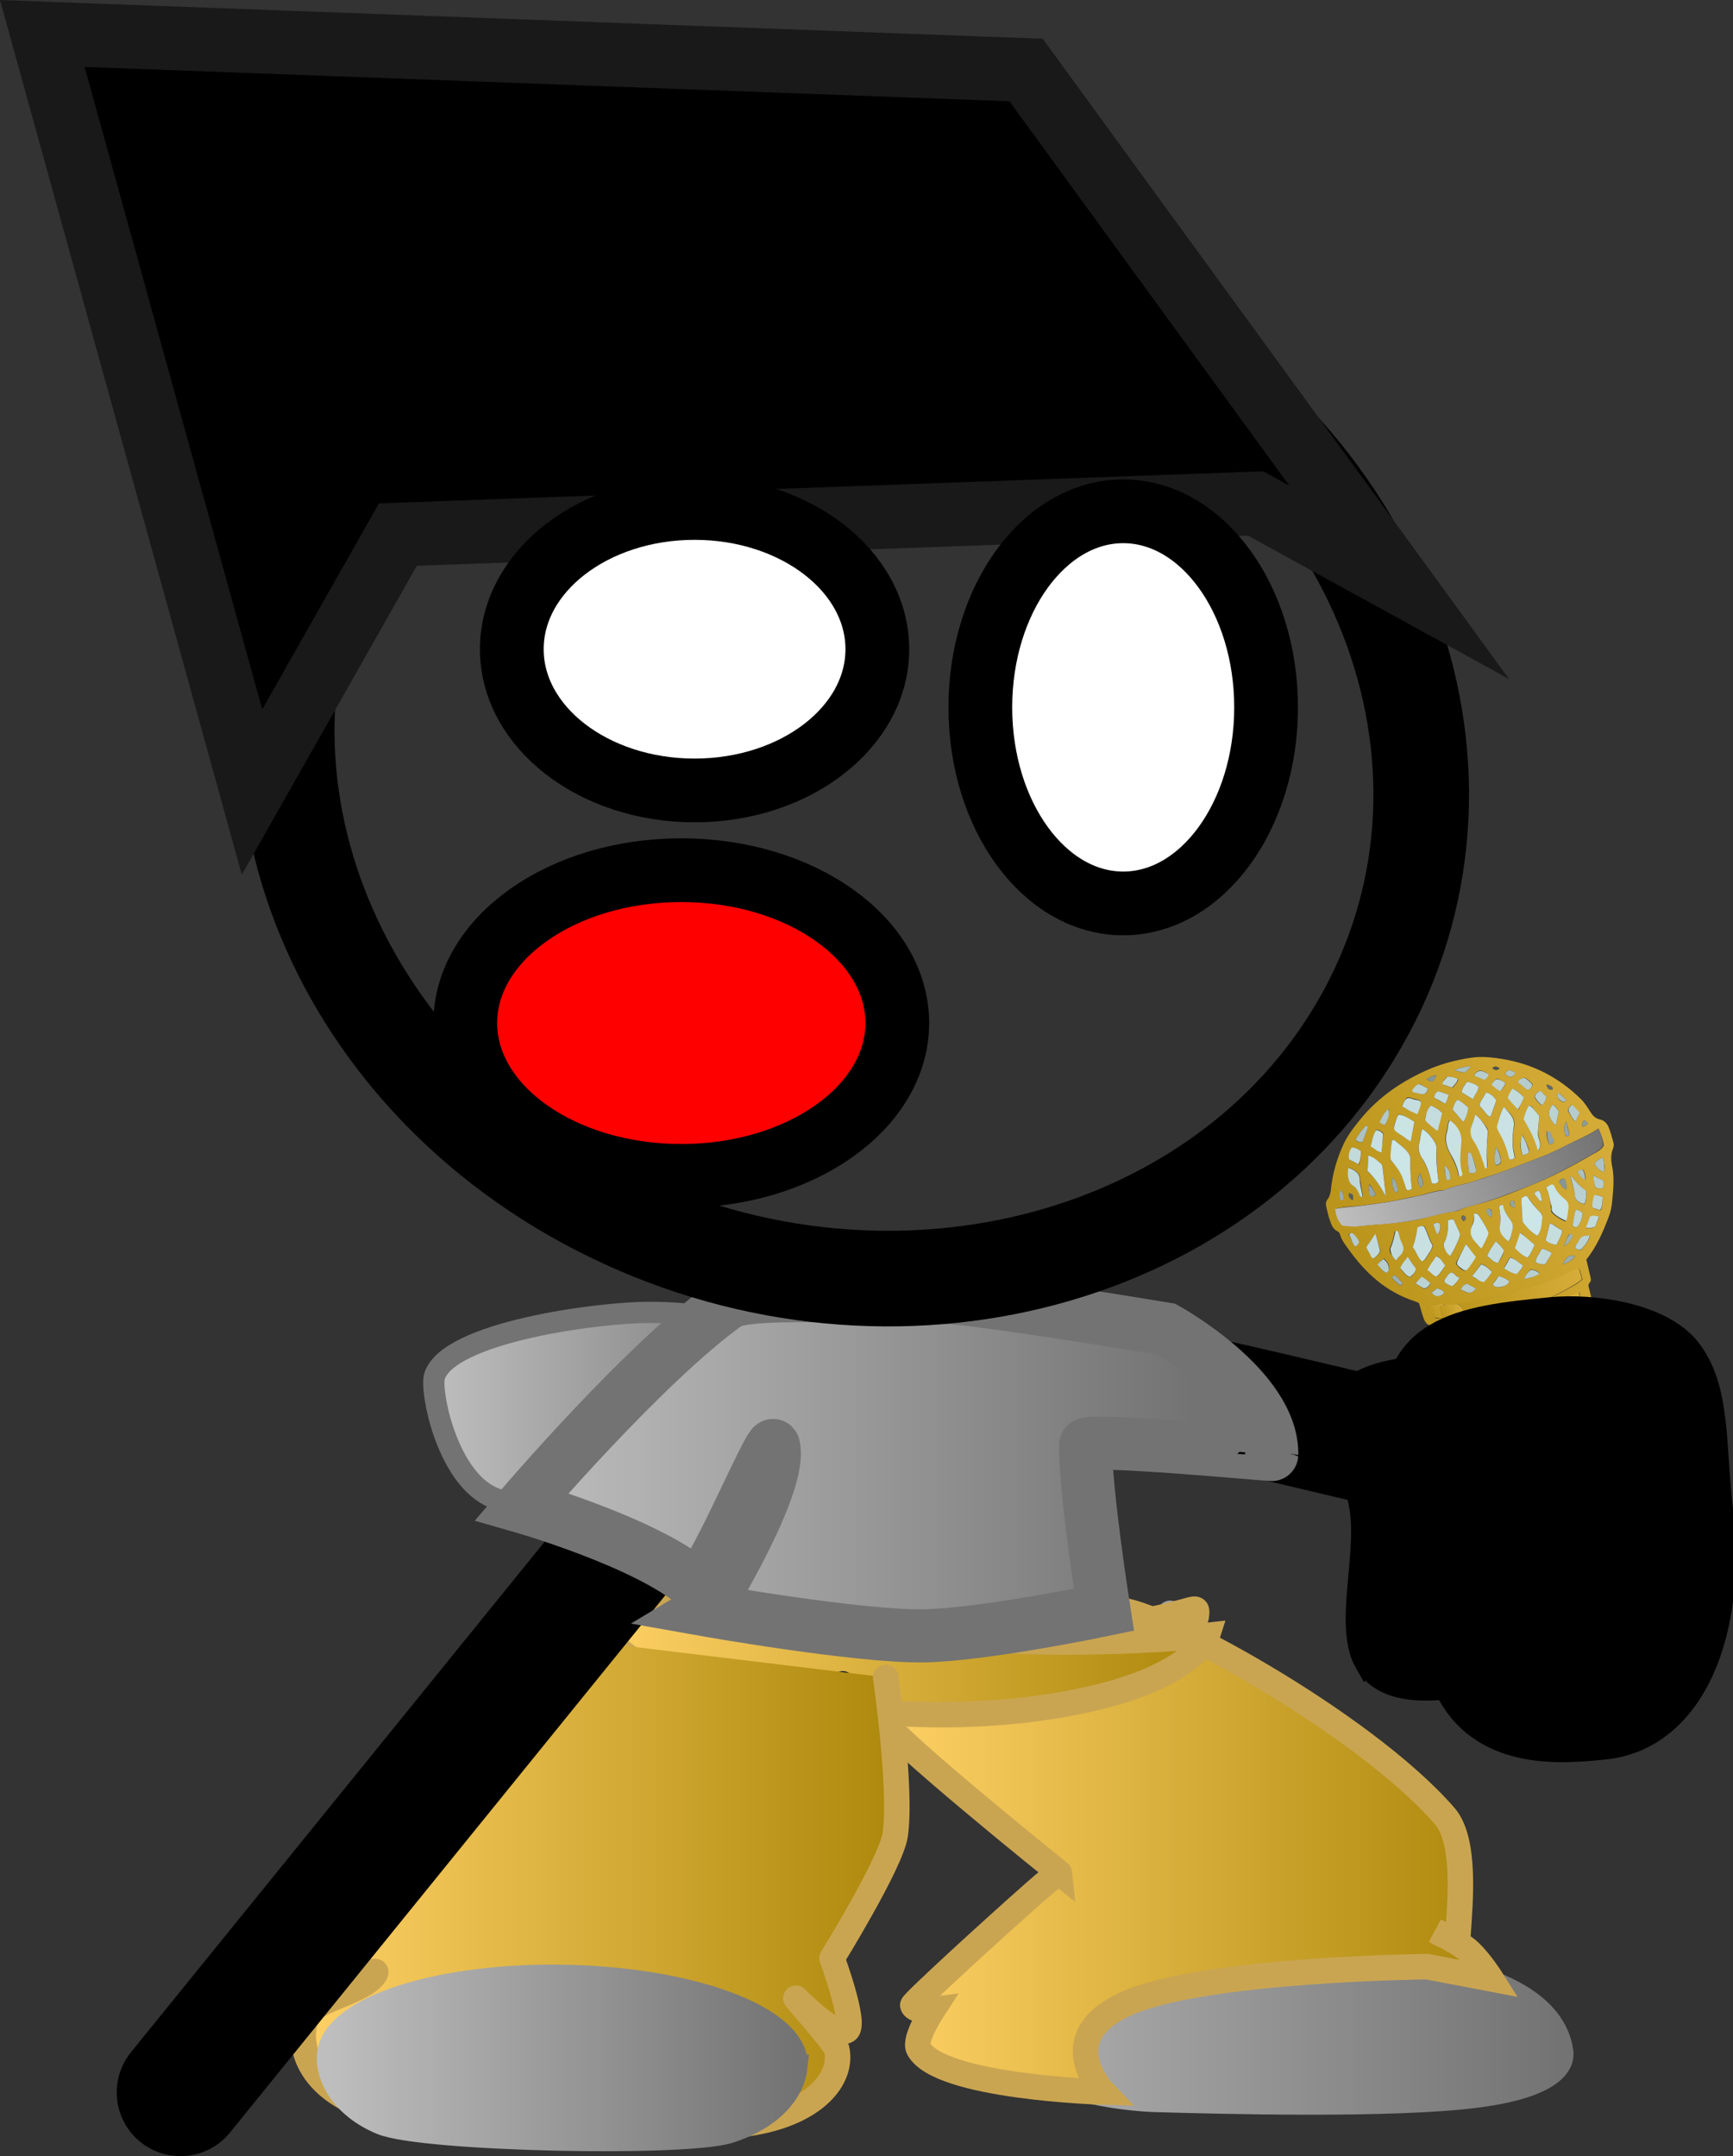 <svg version="1.1" xmlns="http://www.w3.org/2000/svg" xmlns:xlink="http://www.w3.org/1999/xlink" width="81.567" height="101.476" viewBox="0,0,81.567,101.476"><rect x="0" y="0" width="81.567" height="101.476" fill="#333333" stroke="none"/><defs><linearGradient x1="219.053" y1="209.09" x2="237.101" y2="209.09" gradientUnits="userSpaceOnUse" id="color-1"><stop offset="0" stop-color="#bebebe"/><stop offset="1" stop-color="#737373"/></linearGradient><linearGradient x1="239.678" y1="230.218" x2="272.096" y2="230.218" gradientUnits="userSpaceOnUse" id="color-2"><stop offset="0" stop-color="#bebebe"/><stop offset="1" stop-color="#737373"/></linearGradient><linearGradient x1="239.678" y1="230.218" x2="272.096" y2="230.218" gradientUnits="userSpaceOnUse" id="color-3"><stop offset="0" stop-color="#bebebe"/><stop offset="1" stop-color="#737373"/></linearGradient><linearGradient x1="240.123" y1="229.905" x2="268.815" y2="229.905" gradientUnits="userSpaceOnUse" id="color-4"><stop offset="0" stop-color="#ffd166"/><stop offset="1" stop-color="#ac880b"/></linearGradient><linearGradient x1="226.891" y1="220.651" x2="254.957" y2="220.651" gradientUnits="userSpaceOnUse" id="color-5"><stop offset="0" stop-color="#ffd166"/><stop offset="1" stop-color="#ac880b"/></linearGradient><linearGradient x1="226.814" y1="220.706" x2="255.466" y2="220.706" gradientUnits="userSpaceOnUse" id="color-6"><stop offset="0" stop-color="#ffd166"/><stop offset="1" stop-color="#ac880b"/></linearGradient><linearGradient x1="212.908" y1="231.44" x2="240.845" y2="231.44" gradientUnits="userSpaceOnUse" id="color-7"><stop offset="0" stop-color="#ffd166"/><stop offset="1" stop-color="#ac880b"/></linearGradient><linearGradient x1="214.147" y1="239.643" x2="236.051" y2="239.643" gradientUnits="userSpaceOnUse" id="color-8"><stop offset="0" stop-color="#bebebe"/><stop offset="1" stop-color="#737373"/></linearGradient><linearGradient x1="214.147" y1="239.643" x2="236.051" y2="239.643" gradientUnits="userSpaceOnUse" id="color-9"><stop offset="0" stop-color="#bebebe"/><stop offset="1" stop-color="#737373"/></linearGradient><linearGradient x1="223.192" y1="211.896" x2="254.766" y2="211.896" gradientUnits="userSpaceOnUse" id="color-10"><stop offset="0" stop-color="#bebebe"/><stop offset="1" stop-color="#737373"/></linearGradient><linearGradient x1="266.253" y1="210.273" x2="278.884" y2="204.856" gradientUnits="userSpaceOnUse" id="color-11"><stop offset="0" stop-color="#bb951b"/><stop offset="1" stop-color="#d6ad39"/></linearGradient><linearGradient x1="261.964" y1="200.896" x2="273.819" y2="195.811" gradientUnits="userSpaceOnUse" id="color-12"><stop offset="0" stop-color="#bebebe"/><stop offset="1" stop-color="#737373"/></linearGradient><linearGradient x1="267.276" y1="204.919" x2="272.934" y2="202.492" gradientUnits="userSpaceOnUse" id="color-13"><stop offset="0" stop-color="#bb951b"/><stop offset="1" stop-color="#d6ad39"/></linearGradient><linearGradient x1="268.177" y1="205.818" x2="273.016" y2="203.742" gradientUnits="userSpaceOnUse" id="color-14"><stop offset="0" stop-color="#bb951b"/><stop offset="1" stop-color="#d6ad39"/></linearGradient><linearGradient x1="266.435" y1="204.722" x2="267.417" y2="204.301" gradientUnits="userSpaceOnUse" id="color-15"><stop offset="0" stop-color="#bb951b"/><stop offset="1" stop-color="#d6ad39"/></linearGradient><linearGradient x1="265.86" y1="204.644" x2="266.819" y2="204.233" gradientUnits="userSpaceOnUse" id="color-16"><stop offset="0" stop-color="#bb951b"/><stop offset="1" stop-color="#d6ad39"/></linearGradient></defs><g transform="translate(-198.634,-142.79)"><g data-paper-data="{&quot;isPaintingLayer&quot;:true}" stroke-miterlimit="10" stroke-dasharray="" stroke-dashoffset="0" style="mix-blend-mode: normal"><path d="M240.347,206.177c0,0 11.777,1.821 16.29,2.848c3.513,0.799 14.312,3.398 14.312,3.398" fill="none" fill-rule="nonzero" stroke="#000000" stroke-width="6" stroke-linecap="round" stroke-linejoin="miter"/><path d="M237.101,208.253c0,2.464 -3.224,4.462 -7.201,4.462c-2.119,0 -5.906,1.683 -8.235,0.473c-2.043,-1.061 -2.797,-4.982 -2.575,-5.645c0.692,-2.069 7.728,-2.988 10.086,-2.988c3.977,0 7.924,1.234 7.924,3.698z" fill="url(#color-1)" fill-rule="nonzero" stroke="#737373" stroke-width="1" stroke-linecap="butt" stroke-linejoin="miter"/><g><g><g stroke-width="1.2"><path d="M253.708,218.718c0,0 9.317,7.882 10.699,10.882c0.943,2.047 -3.03,5.373 -3.03,5.373c0,0 10.058,-0.122 10.71,4.374c0.037,0.256 0.143,1.518 -3.992,2.046c-3.96,0.506 -12.1,0.288 -15.076,0.2c-1.382,-0.041 -3.54,-0.366 -5.005,-1.009c-1.476,-0.647 -1.534,-1.667 -1.646,-2.239c-0.015,-0.076 4.217,-6.656 3.906,-7.511c-0.156,-0.43 -10.596,-10.895 -10.596,-10.895" fill="url(#color-2)" fill-rule="evenodd" stroke="url(#color-3)" stroke-linecap="round" stroke-linejoin="round"/><path d="M240.164,223.655c-0.668,-4.608 7.027,-4.983 11.053,-5.095c1.751,-0.049 11.556,5.259 15.42,9.705c1.012,1.165 0.71,4.135 0.623,5.55c-0.031,0.497 -1.057,-0.142 -1.057,-0.142c0,0 1.126,0.517 1.618,0.99c0.507,0.487 0.994,1.259 0.994,1.259l-3.011,-0.573c0,0 -10.332,0.102 -14.047,1.69c-3.716,1.587 -1.195,4.211 -1.195,4.211c0,0 -7.714,-0.221 -8.691,-2.038c-0.241,-0.448 0.671,-1.843 0.671,-1.843c0,0 -0.855,0.11 -0.946,-0.203c-0.029,-0.102 3.681,-3.505 5.724,-5.305c1.168,-1.029 1.179,-0.922 1.179,-0.922c0,0 -8.238,-6.62 -8.334,-7.284z" fill="url(#color-4)" fill-rule="nonzero" stroke="#caa551" stroke-linecap="butt" stroke-linejoin="miter"/></g><path d="M226.891,219.609c-0.014,-0.136 1.735,0.264 5.7,0.31c5.231,0.061 13.241,-0.212 15.494,-0.351c5.841,-0.362 6.83,-1.324 6.867,-0.965c0.14,1.329 -3.164,3.792 -9.846,3.927c-2.937,0.059 -8.943,0.504 -12.344,0.036c-4.338,-0.597 -5.793,-2.212 -5.871,-2.957z" fill="url(#color-5)" fill-rule="nonzero" stroke="#caa551" stroke-width="1.2" stroke-linecap="butt" stroke-linejoin="miter"/><g fill-rule="nonzero" stroke-linecap="butt" stroke-linejoin="miter"><g fill="none" stroke="none" stroke-width="1" font-family="sans-serif" font-weight="normal" font-size="12" text-anchor="start"/><path d="M226.933,217.924c0,0 12.124,1.651 17.831,2.018c5.707,0.367 10.703,-0.183 10.703,-0.183c0,0 -0.4,1.289 -3.376,2.373c-2.304,0.839 -6.434,1.592 -11.331,1.288c-4.462,-0.276 -9.29,-1.016 -11.46,-2.021c-3.288,-1.523 -2.367,-3.475 -2.367,-3.475z" fill="url(#color-6)" stroke="#caa551" stroke-width="1.2"/></g><g stroke-width="1.2"><path d="M238.295,222.042c0,0 -4.582,19.178 -5.418,19.241c-2.399,0.182 -15.548,-1.445 -15.548,-1.445l8.452,-19.281" data-paper-data="{&quot;index&quot;:null}" fill="#ffab19" fill-rule="evenodd" stroke="#001026" stroke-linecap="round" stroke-linejoin="round"/><path d="M240.32,221.733c0,0 0.764,5.261 0.448,7.411c-0.194,1.319 -2.973,5.809 -2.973,5.809c0,0 1.147,3.115 0.694,3.398c-0.582,0.364 -2.395,-1.515 -2.395,-1.515c0,0 1.866,2.154 1.917,2.369c0.352,1.498 -1.253,3.465 -5.46,3.652c-4.618,0.205 -12.275,0.437 -16.222,-0.748c-3.573,-1.073 -3.7,-3.508 -3.22,-4.507c0.337,-0.702 2.715,-1.08 3.197,-1.943c0.32,-0.574 -3.558,2.035 -2.857,1.27c0.204,-0.222 3.065,-3.726 3.065,-3.726c0,0 0.425,-3.254 1.226,-4.459c3.216,-4.839 7.109,-8.884 7.109,-8.884" data-paper-data="{&quot;index&quot;:null}" fill="url(#color-7)" fill-rule="evenodd" stroke="#caa551" stroke-linecap="round" stroke-linejoin="round"/><path d="M236.043,240.087c-0.116,1.077 -1.06,2.328 -3.11,2.978c-2.057,0.652 -14.422,0.394 -16.333,-0.403c-1.815,-0.757 -2.555,-2.156 -2.442,-3.207c0.232,-2.158 5.319,-3.765 11.362,-3.591c6.043,0.175 10.754,2.065 10.522,4.223z" fill="url(#color-8)" fill-rule="nonzero" stroke="url(#color-9)" stroke-linecap="butt" stroke-linejoin="miter"/></g></g><g fill="none" fill-rule="nonzero" stroke="none" stroke-width="1" stroke-linecap="butt" stroke-linejoin="miter" font-family="sans-serif" font-weight="normal" font-size="12" text-anchor="start"/></g><path d="M230.896,211.935l-23.768,29.331" fill="none" fill-rule="nonzero" stroke="#000000" stroke-width="6" stroke-linecap="round" stroke-linejoin="miter"/><path d="M231.839,218.553c0,0 3.662,-5.904 3.201,-7.715c-0.113,-0.443 -3.174,6.951 -3.673,6.528c-2.378,-2.017 -8.176,-3.672 -8.176,-3.672c0,0 5.776,-6.77 9.668,-9.553c1.074,-0.768 9.091,-0.077 9.39,-0.311c0.387,-0.303 11.269,1.512 11.269,1.512c0,0 5.017,2.758 4.973,5.902c-0,0.022 -8.756,-0.8 -8.761,-0.45c-0.029,2.098 0.86,7.759 0.86,7.759c0,0 -5.648,1.178 -8.459,1.225c-3.099,0.052 -10.294,-1.224 -10.294,-1.224z" fill="url(#color-10)" fill-rule="nonzero" stroke="#737373" stroke-width="2.5" stroke-linecap="butt" stroke-linejoin="miter"/><g stroke-linejoin="miter"><g data-paper-data="{&quot;index&quot;:null}" stroke-linecap="butt"><path d="M262.947,190.408c-6.315,11.741 -22.233,16.01 -35.554,9.534c-13.321,-6.476 -19,-21.244 -12.685,-32.986c6.315,-11.741 22.233,-16.01 35.554,-9.534c13.321,6.476 19,21.244 12.685,32.986z" fill="none" fill-rule="nonzero" stroke="#000000" stroke-width="4.5"/><g><g fill-rule="nonzero"><path d="M231.925,158.008l-0.007,-0.012" data-paper-data="{&quot;index&quot;:null}" fill="#ffab19" stroke="#000000" stroke-width="5"/><g data-paper-data="{&quot;index&quot;:null}" fill="none" stroke="none" stroke-width="1" font-family="sans-serif" font-weight="normal" font-size="12" text-anchor="start"/></g><path d="M231.925,158.008l-0.007,-0.012" data-paper-data="{&quot;index&quot;:null}" fill="#ffab19" fill-rule="nonzero" stroke="#000000" stroke-width="5"/><path d="M237.977,179.615" fill="#001026" fill-rule="evenodd" stroke="#000000" stroke-width="5"/><g data-paper-data="{&quot;index&quot;:null}" fill="none" fill-rule="nonzero" stroke="none" stroke-width="1" font-family="sans-serif" font-weight="normal" font-size="12" text-anchor="start"/><g data-paper-data="{&quot;index&quot;:null}" fill="none" fill-rule="nonzero" stroke="none" stroke-width="1" font-family="sans-serif" font-weight="normal" font-size="12" text-anchor="start"/></g></g><path d="M257.732,166.485l-40.37,1.464l-6.866,12.117l-9.871,-35.701l46.303,1.72l17.562,24.112z" fill="#000000" fill-rule="nonzero" stroke="#191919" stroke-width="3" stroke-linecap="round"/></g><g fill-rule="nonzero" stroke-linecap="butt" stroke-linejoin="miter"><g data-paper-data="{&quot;index&quot;:null}" stroke="none" stroke-width="1"><path d="M266.067,205.181c-0.225,0.004 -0.317,-0.114 -0.399,-0.271c-0.108,-0.257 -0.159,-0.529 -0.247,-0.791c-0.071,-0.035 -0.141,-0.07 -0.208,-0.089c-1.392,-0.461 -2.325,-1.36 -3.095,-2.427c-0.161,-0.226 -0.342,-0.446 -0.412,-0.713c-0.013,-0.05 -0.05,-0.112 -0.097,-0.135c-0.259,-0.129 -0.316,-0.346 -0.396,-0.575c-0.071,-0.195 -0.104,-0.401 -0.157,-0.601c-0.03,-0.117 -0.022,-0.244 0.071,-0.357c0.094,-0.113 0.116,-0.262 0.144,-0.393c0.067,-0.765 0.282,-1.515 0.625,-2.245c0.201,-0.408 0.478,-0.764 0.773,-1.125c0.872,-1.062 2.004,-1.834 3.317,-2.386c0.594,-0.242 1.228,-0.405 1.88,-0.502c0.494,-0.074 0.98,-0.021 1.45,0.054c1.498,0.237 2.718,0.903 3.711,1.876c0.191,0.182 0.333,0.413 0.476,0.643c0.101,0.152 0.217,0.282 0.436,0.333c0.195,0.039 0.311,0.169 0.393,0.326c0.108,0.257 0.178,0.524 0.247,0.791c0.022,0.083 0.001,0.16 -0.02,0.237c-0.112,0.278 -0.105,0.543 -0.054,0.815c0.129,0.572 0.057,1.161 0.003,1.745c-0.025,0.22 -0.069,0.445 -0.155,0.663c-0.266,0.71 -0.561,1.391 -1.054,2.017c0.065,0.25 0.116,0.522 0.185,0.789c0.026,0.1 0.057,0.217 -0.041,0.313c-0.079,0.091 -0.033,0.187 -0.007,0.287c0.155,0.673 0.329,1.34 0.484,2.013c0.368,1.49 0.741,2.997 1.07,4.498c0.321,1.467 0.7,2.919 1.059,4.376c0.061,0.234 0.079,0.461 0.14,0.694c0.296,1.135 0.592,2.27 0.869,3.41c0.052,0.2 0.143,0.391 0.075,0.604c-0.021,0.077 0.02,0.155 0.042,0.239c0.218,0.835 0.42,1.691 0.638,2.525c0.009,0.033 0.022,0.083 0.03,0.117c0.089,0.262 -0.011,0.43 -0.25,0.616c-0.804,0.617 -1.72,0.959 -2.748,1.029c-0.263,0.014 -0.535,-0.005 -0.796,-0.062c-0.195,-0.039 -0.307,-0.153 -0.369,-0.315c-0.188,-0.486 -0.396,-0.967 -0.588,-1.469c-0.134,-0.357 -0.234,-0.741 -0.426,-1.084c-0.42,-0.747 -0.614,-1.569 -0.977,-2.331c-0.194,-0.431 -0.423,-0.835 -0.598,-1.271c-0.184,-0.469 -0.402,-0.912 -0.601,-1.359c-0.357,-0.817 -0.679,-1.66 -1.055,-2.471c-0.522,-1.059 -0.968,-2.137 -1.413,-3.216c-0.158,-0.369 -0.316,-0.738 -0.473,-1.107c-0.234,-0.581 -0.472,-1.179 -0.705,-1.76c-0.126,-0.324 -0.285,-0.621 -0.411,-0.945c-0.149,-0.336 -0.232,-0.653 -0.366,-1.01zM266.486,204.823c0.257,0.041 0.505,0.048 0.759,0c0.539,0.021 1.067,-0.079 1.595,-0.179c0.667,-0.118 1.335,-0.308 1.985,-0.493c0.746,-0.21 1.39,-0.572 2.049,-0.955c0.068,-0.053 0.136,-0.106 0.239,-0.186c-0.035,-0.134 -0.07,-0.267 -0.104,-0.401c-0.009,-0.033 -0.037,-0.062 -0.069,-0.107c-0.135,0.035 -0.265,0.086 -0.391,0.154c-0.218,0.11 -0.425,0.181 -0.642,0.29c-0.551,0.249 -1.16,0.352 -1.724,0.551c-0.303,0.096 -0.598,0.225 -0.91,0.288c-0.686,0.123 -1.35,0.33 -2.054,0.387c-0.182,0.011 -0.383,0.027 -0.565,0.039c-0.103,-0.08 -0.248,-0.007 -0.353,-0.016c-0.128,-0.02 -0.257,-0.041 -0.464,0.03c0.191,0.182 0.19,0.414 0.319,0.595c0.101,-0.008 0.204,0.072 0.329,0.004zM267.403,205.193c-0.481,-0.036 -0.601,-0.023 -0.842,0.074c0.071,0.195 0.139,0.374 0.21,0.569c0.03,0.117 0.129,0.18 0.258,0.201c0.086,0.014 0.182,-0.011 0.267,0.002c0.319,0.043 0.659,0.008 0.962,-0.088c0.156,0.049 0.31,0.009 0.464,-0.03c0.87,-0.206 1.724,-0.391 2.572,-0.68c0.376,-0.132 0.747,-0.282 1.095,-0.442c0.271,-0.141 0.561,-0.287 0.74,-0.547c-0.057,-0.217 -0.113,-0.434 -0.17,-0.651c-0.145,0.073 -0.271,0.141 -0.378,0.204c-0.504,0.272 -1.016,0.511 -1.545,0.683c-0.679,0.228 -1.38,0.373 -2.077,0.535c-0.327,0.084 -0.661,0.063 -0.983,0.164c-0.204,-0.072 -0.4,-0.039 -0.573,0.005zM274.632,223.155c0.295,0.031 0.569,-0.022 0.834,-0.108c0.024,0.012 0.066,0.019 0.086,0.014c0.457,-0.136 0.906,-0.304 1.289,-0.564c0.228,-0.148 0.461,-0.279 0.605,-0.512c-0.244,-0.935 -0.487,-1.869 -0.744,-2.854c-0.414,0.302 -0.853,0.505 -1.297,0.69c-0.386,0.171 -0.784,0.22 -1.179,0.357c-0.154,0.04 -0.293,0.058 -0.447,0.097c-0.252,-0.024 -0.515,-0.01 -0.808,0.048c0.131,0.501 0.406,0.928 0.567,1.386c0.184,0.469 0.387,0.933 0.567,1.386c0.203,0.072 0.366,0.066 0.529,0.06zM273.276,219.924c0.156,0.049 0.315,0.026 0.468,-0.014c0.171,0.027 0.34,-0.034 0.517,-0.062c0.543,-0.122 1.064,-0.327 1.557,-0.561c0.29,-0.146 0.572,-0.325 0.797,-0.562c-0.017,-0.067 -0.016,-0.138 -0.033,-0.205c-0.213,-0.818 -0.422,-1.619 -0.616,-2.442c-0.207,-0.873 -0.41,-1.729 -0.617,-2.602c-0.312,-1.273 -0.599,-2.535 -0.911,-3.808c-0.331,-1.429 -0.716,-2.826 -1.009,-4.264c-0.042,-0.239 -0.126,-0.484 -0.192,-0.734c-0.194,0.121 -0.36,0.271 -0.563,0.359c-0.634,0.324 -1.313,0.552 -2.001,0.747c-0.615,0.158 -1.235,0.3 -1.855,0.442c-0.259,0.031 -0.494,0.074 -0.752,0.105c-0.18,-0.061 -0.344,0.017 -0.507,0.024c-0.182,0.011 -0.353,-0.016 -0.541,0.05c0.005,0.177 0.078,0.3 0.128,0.412c0.468,0.93 0.787,1.917 1.198,2.862c0.262,0.609 0.523,1.219 0.804,1.823c0.357,0.817 0.728,1.611 1.08,2.411c0.294,0.655 0.588,1.309 0.862,1.969c0.307,0.705 0.59,1.398 0.878,2.107c0.27,0.643 0.545,1.302 0.839,1.957c0.177,-0.028 0.319,0.043 0.468,-0.014zM273.866,195.905c-0.384,0.259 -0.77,0.43 -1.152,0.617c-0.401,0.192 -0.779,0.397 -1.184,0.572c-0.386,0.171 -0.801,0.313 -1.191,0.467c-0.41,0.159 -0.82,0.318 -1.253,0.465c-0.395,0.137 -0.814,0.263 -1.209,0.4c-0.419,0.126 -0.855,0.185 -1.256,0.377c-0.43,0.004 -0.835,0.18 -1.244,0.267c-0.432,0.076 -0.874,0.19 -1.306,0.265c-0.412,0.071 -0.849,0.129 -1.265,0.183c-0.436,0.059 -0.87,0.046 -1.293,0.155c0.066,0.41 0.096,0.527 0.329,0.788c0.252,0.024 0.505,0.048 0.787,0.029c0.34,-0.034 0.68,-0.068 1.043,-0.091c0.684,-0.052 1.345,-0.115 2.018,-0.288c0.461,-0.119 0.919,-0.254 1.397,-0.307c0.101,-0.008 0.216,-0.038 0.322,-0.101c0.218,-0.11 0.472,-0.157 0.703,-0.217c0.846,-0.218 1.666,-0.536 2.462,-0.866c1.061,-0.416 2.053,-0.939 3.033,-1.511c0.198,-0.105 0.397,-0.209 0.511,-0.399c-0.027,-0.26 -0.111,-0.506 -0.252,-0.808zM265.58,195.92c-0.097,0.257 -0.118,0.493 -0.157,0.735c-0.048,0.208 -0.015,0.414 0.114,0.594c0.215,0.354 0.378,0.74 0.463,1.145c0.009,0.033 0.041,0.079 0.045,0.095c0.109,0.025 0.186,0.005 0.269,-0.069c0.015,-0.022 0.025,-0.06 0.021,-0.077c-0.069,-0.499 -0.099,-1.008 -0.09,-1.526c0.002,-0.072 -0.005,-0.177 -0.061,-0.234c-0.147,-0.247 -0.293,-0.494 -0.604,-0.664zM265.084,198.737c-0.06,-0.465 -0.077,-0.924 -0.07,-1.371c0.004,-0.143 -0.046,-0.255 -0.139,-0.374c-0.148,-0.175 -0.326,-0.308 -0.509,-0.457c-0.056,-0.057 -0.116,-0.13 -0.223,-0.067c-0.022,0.309 -0.068,0.605 -0.052,0.904c0.51,0.617 0.51,0.617 0.738,1.413c0.071,0.035 0.152,0.032 0.254,-0.048zM270.245,199.171c0.001,0.32 0.022,0.636 0.043,0.951c-0.002,0.072 -0.004,0.143 0.033,0.205c0.204,0.232 0.389,0.47 0.677,0.627c0.179,-0.26 0.171,-0.525 0.225,-0.788c0.027,-0.132 -0.018,-0.227 -0.106,-0.329c-0.223,-0.227 -0.408,-0.465 -0.579,-0.724c-0.004,-0.017 -0.047,-0.024 -0.094,-0.047c-0.053,0.032 -0.126,0.068 -0.198,0.105zM269.413,194.879c-0.18,0.331 -0.23,0.612 -0.3,0.897c-0.012,0.11 0.029,0.189 0.07,0.267c0.22,0.371 0.382,0.757 0.472,1.179c0.013,0.05 0.045,0.095 0.058,0.145c0.216,-0.038 0.25,-0.064 0.215,-0.198c-0.113,-0.434 -0.126,-0.876 -0.034,-1.309c0.054,-0.263 -0.017,-0.459 -0.17,-0.651c-0.107,-0.097 -0.191,-0.182 -0.312,-0.329zM267.357,198.169c0.096,-0.025 0.098,-0.097 0.081,-0.163c-0.122,-0.467 -0.086,-0.958 -0.049,-1.448c0.02,-0.397 -0.157,-0.761 -0.542,-1.054c-0.095,0.185 -0.071,0.357 -0.128,0.532c-0.11,0.367 -0.027,0.684 0.137,0.998c0.173,0.347 0.365,0.69 0.422,1.067c0.032,0.045 0.056,0.057 0.079,0.069zM268.071,195.242c-0.063,0.23 -0.124,0.388 -0.167,0.542c-0.078,0.252 -0.045,0.457 0.093,0.671c0.198,0.287 0.324,0.611 0.43,0.94c0.05,0.112 0.085,0.245 0.115,0.362c0.101,-0.008 0.107,-0.063 0.098,-0.096c-0.03,-0.509 -0.041,-1.022 0.029,-1.539c-0.003,-0.088 -0.001,-0.16 -0.042,-0.239c-0.157,-0.209 -0.295,-0.423 -0.557,-0.64zM271.412,198.692c0.16,0.297 0.18,0.613 0.22,0.923c0.022,0.083 -0.019,0.165 0.042,0.239c0.093,0.119 0.393,0.326 0.644,0.422c0.091,-0.202 0.077,-0.412 0.106,-0.615c0.018,-0.165 -0.036,-0.294 -0.166,-0.402c-0.215,-0.194 -0.391,-0.398 -0.518,-0.65c-0.004,-0.017 -0.052,-0.04 -0.075,-0.052c-0.081,0.003 -0.158,0.023 -0.252,0.136zM265.124,201.487c0.176,0.204 0.231,0.493 0.461,0.665c0.13,-0.051 0.166,-0.15 0.226,-0.236c0.1,-0.168 0.227,-0.308 0.276,-0.516c-0.194,-0.271 -0.242,-0.614 -0.421,-0.907c-0.109,-0.025 -0.205,-0.001 -0.293,0.058c-0.041,0.313 -0.126,0.62 -0.248,0.937zM267.996,199.91c0.005,0.177 0.01,0.354 -0.056,0.495c-0.157,0.343 -0.063,0.622 0.164,0.866c0.084,0.085 0.11,0.185 0.251,0.256c0.149,-0.216 0.235,-0.435 0.322,-0.653c0.025,-0.06 0.008,-0.127 -0.033,-0.205c-0.142,-0.231 -0.261,-0.449 -0.403,-0.68c-0.013,-0.05 -0.069,-0.107 -0.246,-0.079zM266.784,200.223c0.019,0.387 -0.01,0.75 -0.19,1.082c-0.045,0.065 -0.008,0.127 0.009,0.193c0.058,0.145 0.136,0.286 0.291,0.406c0.208,-0.303 0.32,-0.581 0.428,-0.876c0.036,-0.098 0.033,-0.187 -0.012,-0.282c-0.086,-0.174 -0.153,-0.352 -0.24,-0.526c-0.004,-0.017 -0.052,-0.04 -0.075,-0.052c-0.058,0.015 -0.115,0.03 -0.211,0.054zM271.087,195.32c-0.12,-0.147 -0.245,-0.311 -0.366,-0.458c-0.024,-0.012 -0.047,-0.023 -0.094,-0.047c-0.172,0.205 -0.235,0.435 -0.265,0.638c0.27,0.483 0.53,0.932 0.678,1.5c0.2,-0.336 -0.005,-0.569 -0.004,-0.801c-0.012,-0.282 0.019,-0.557 0.05,-0.832zM265.206,195.588c-0.244,-0.151 -0.451,-0.311 -0.75,-0.359c-0.046,0.137 -0.121,0.245 -0.152,0.36c-0.032,0.115 -0.082,0.235 -0.052,0.352c0.097,0.135 0.258,0.201 0.384,0.293c0.127,0.092 0.219,0.211 0.395,0.255c0.065,-0.302 0.115,-0.582 0.176,-0.9zM263.862,199.087c-0.054,-0.52 -0.105,-0.953 -0.156,-1.385c-0.009,-0.033 -0.003,-0.088 -0.05,-0.112c-0.182,-0.149 -0.335,-0.341 -0.616,-0.394c-0.016,0.253 -0.036,0.49 -0.037,0.722c0.35,0.32 0.593,0.702 0.859,1.168zM269.629,201.217c0.143,-0.161 0.138,-0.338 0.18,-0.492c0.057,-0.175 0.056,-0.335 -0.069,-0.499c-0.161,-0.226 -0.323,-0.451 -0.354,-0.728c-0.143,0.001 -0.216,0.038 -0.19,0.138c0.046,0.255 0.096,0.527 0.038,0.774c-0.071,0.357 0.148,0.568 0.395,0.807zM267.63,201.341c-0.176,0.348 -0.331,0.62 -0.467,0.886c0.03,0.117 0.106,0.169 0.161,0.226c0.075,0.052 0.14,0.142 0.283,0.141c0.177,-0.188 0.325,-0.404 0.451,-0.633c-0.114,-0.202 -0.243,-0.383 -0.428,-0.62zM270.862,201.381c-0.238,-0.206 -0.449,-0.383 -0.663,-0.577c-0.078,0.252 -0.16,0.487 -0.243,0.722c0.191,0.182 0.34,0.358 0.609,0.449c0.134,-0.195 0.206,-0.391 0.297,-0.593zM265.99,194.817c-0.205,0.16 -0.206,0.391 -0.278,0.588c-0.025,0.06 0.016,0.138 0.067,0.179c0.159,0.137 0.294,0.263 0.449,0.383c0.004,0.017 0.043,0.007 0.081,-0.003c0.074,-0.268 0.124,-0.548 0.197,-0.817c-0.14,-0.142 -0.328,-0.236 -0.517,-0.33zM269.067,194.576c-0.125,-0.164 -0.245,-0.311 -0.487,-0.373c-0.115,0.19 -0.268,0.39 -0.312,0.615c0.088,0.102 0.138,0.214 0.241,0.294c0.084,0.085 0.099,0.224 0.285,0.229c0.097,-0.257 0.194,-0.513 0.273,-0.765zM271.378,201.159c0.116,0.13 0.311,0.169 0.51,0.225c0.102,-0.24 0.255,-0.44 0.271,-0.693c-0.189,-0.094 -0.333,-0.253 -0.579,-0.332c-0.074,0.268 -0.128,0.532 -0.202,0.8zM272.535,198.118c0.059,0.305 0.2,0.608 0.22,0.923c0.027,0.26 0.196,0.359 0.462,0.433c0.087,-0.218 0.077,-0.412 0.083,-0.627c-0.32,-0.203 -0.498,-0.495 -0.765,-0.729zM262.724,199.131c0.073,-0.036 0.059,-0.087 0.046,-0.137c-0.037,-0.222 -0.098,-0.456 -0.116,-0.682c-0.006,-0.337 -0.242,-0.454 -0.539,-0.574c-0.008,0.127 -0.025,0.22 -0.022,0.308c-0.005,0.215 0.023,0.404 0.244,0.543c0.127,0.092 0.204,0.232 0.278,0.356c-0.002,0.072 -0.018,0.165 0.11,0.185zM264.344,202.116c0.079,-0.091 0.119,-0.173 0.164,-0.238c0.157,-0.183 0.176,-0.348 0.085,-0.538c-0.082,-0.157 -0.111,-0.346 -0.173,-0.507c-0.013,-0.05 -0.007,-0.105 -0.146,-0.087c-0.035,0.258 -0.109,0.527 -0.225,0.788c-0.025,0.06 -0.004,0.143 0.014,0.21c0.073,0.124 0.142,0.231 0.282,0.373zM269.432,201.642c-0.12,-0.147 -0.226,-0.316 -0.4,-0.431c-0.144,0.233 -0.317,0.438 -0.395,0.689c0.159,0.137 0.26,0.289 0.498,0.335c0.115,-0.19 0.253,-0.368 0.297,-0.593zM267.508,195.601c0.144,-0.233 0.208,-0.463 0.232,-0.683c-0.159,-0.137 -0.294,-0.263 -0.506,-0.368c-0.128,0.14 -0.189,0.298 -0.227,0.468c0.172,0.187 0.325,0.379 0.501,0.583zM267.921,202.851c0.146,0.087 0.225,0.156 0.339,0.198c0.071,0.035 0.137,0.054 0.204,0.072c0.171,-0.133 0.313,-0.294 0.385,-0.491c-0.14,-0.142 -0.279,-0.284 -0.502,-0.352c-0.134,0.195 -0.276,0.356 -0.425,0.573zM263.374,200.834c-0.159,0.255 -0.278,0.428 -0.408,0.639c-0.002,0.072 0.048,0.184 0.132,0.269c0.065,0.09 0.057,0.217 0.194,0.271c0.16,-0.095 0.254,-0.208 0.319,-0.349c-0.089,-0.262 -0.154,-0.512 -0.237,-0.83zM264.628,194.865c0.118,0.059 0.236,0.117 0.354,0.176c0.118,0.059 0.231,0.101 0.349,0.159c0.087,-0.218 0.187,-0.386 0.177,-0.58c-0.084,-0.085 -0.208,-0.089 -0.317,-0.114c-0.109,-0.025 -0.231,-0.101 -0.362,-0.049c-0.085,0.147 -0.178,0.26 -0.201,0.408zM270.312,202.342c-0.197,-0.127 -0.346,-0.303 -0.611,-0.377c-0.1,0.168 -0.18,0.331 -0.28,0.5c0.197,0.127 0.352,0.248 0.604,0.272c0.113,-0.118 0.234,-0.203 0.287,-0.395zM263.656,197.039c0.037,-0.33 0.064,-0.622 0.09,-0.914c-0.103,-0.08 -0.187,-0.166 -0.33,-0.164c-0.164,0.238 -0.199,0.496 -0.253,0.76c0.103,0.08 0.206,0.161 0.324,0.219c0.037,0.062 0.079,0.069 0.169,0.099zM266.664,202.355c-0.163,-0.154 -0.215,-0.354 -0.404,-0.448c-0.168,0.221 -0.321,0.421 -0.423,0.661c0.165,0.082 0.209,0.249 0.427,0.3c0.17,-0.133 0.247,-0.313 0.4,-0.513zM269.849,194.036c-0.108,0.135 -0.193,0.281 -0.235,0.435c0.168,0.171 0.316,0.346 0.492,0.55c0.067,-0.213 0.148,-0.377 0.258,-0.583c-0.168,-0.171 -0.312,-0.329 -0.515,-0.402zM264.536,202.458c0.133,0.197 0.239,0.366 0.466,0.45c0.132,-0.123 0.249,-0.224 0.291,-0.378c-0.129,-0.18 -0.239,-0.366 -0.396,-0.575c-0.143,0.161 -0.266,0.318 -0.361,0.503zM267.965,194.522c0.082,-0.235 0.268,-0.39 0.258,-0.583c-0.159,-0.137 -0.339,-0.198 -0.534,-0.237c-0.123,0.156 -0.251,0.296 -0.261,0.495c0.169,0.099 0.32,0.203 0.536,0.325zM271.678,201.758c-0.165,-0.082 -0.292,-0.174 -0.482,-0.196c-0.087,0.218 -0.268,0.39 -0.288,0.626c0.146,0.087 0.279,0.124 0.456,0.096c0.119,-0.173 0.214,-0.358 0.314,-0.526zM262.693,196.966c-0.15,-0.104 -0.264,-0.146 -0.411,-0.161c-0.1,0.168 -0.172,0.365 -0.119,0.565c0.141,0.07 0.283,0.141 0.429,0.228c0.106,-0.223 0.073,-0.428 0.102,-0.632zM274.071,199.129c-0.137,-0.054 -0.251,-0.096 -0.37,-0.083c-0.072,0.197 -0.105,0.383 -0.096,0.577c0.122,0.075 0.236,0.117 0.379,0.116c0.091,-0.202 0.058,-0.407 0.087,-0.61zM268.885,203.244c0.168,0.171 0.326,0.148 0.494,0.086c0.135,-0.035 0.26,-0.103 0.283,-0.251c-0.15,-0.104 -0.296,-0.191 -0.491,-0.23c-0.108,0.135 -0.198,0.265 -0.287,0.395zM271.995,195.104c-0.097,-0.135 -0.132,-0.269 -0.288,-0.318c-0.311,0.383 -0.132,0.675 0.152,0.976c0.044,-0.225 0.092,-0.433 0.136,-0.658zM266.997,203.32c0.156,-0.111 0.249,-0.224 0.325,-0.404c-0.156,-0.049 -0.219,-0.211 -0.39,-0.238c-0.111,0.046 -0.132,0.123 -0.196,0.193c-0.059,0.087 -0.147,0.145 -0.116,0.262c0.103,0.08 0.206,0.161 0.377,0.188zM267.782,197.989c0.238,0.046 0.344,-0.017 0.324,-0.173c-0.037,-0.222 -0.113,-0.434 -0.185,-0.629c-0.017,-0.067 -0.058,-0.145 -0.182,-0.149c-0.018,0.325 0.003,0.64 0.043,0.951zM272.783,201.509c0.065,0.09 0.155,0.121 0.274,0.107c0.153,-0.2 0.349,-0.393 0.403,-0.656c-0.257,-0.041 -0.421,0.037 -0.512,0.239c-0.059,0.087 -0.162,0.166 -0.165,0.31zM270.315,197.158c0.269,-0.069 0.318,-0.118 0.279,-0.268c-0.08,-0.229 -0.165,-0.474 -0.322,-0.683c-0.075,0.34 -0.136,0.658 0.043,0.951zM273.619,198.106c0.016,0.138 0.046,0.255 0.057,0.377c0.042,0.239 0.042,0.239 0.41,0.233c0.008,-0.127 0.031,-0.275 0.033,-0.347c-0.189,-0.094 -0.334,-0.181 -0.5,-0.263zM266.765,193.459c-0.094,0.113 -0.258,0.191 -0.21,0.375c0.137,0.054 0.289,0.086 0.45,0.151c0.108,-0.135 0.241,-0.258 0.263,-0.406c-0.156,-0.049 -0.298,-0.119 -0.503,-0.12zM272.79,199.726c-0.04,0.242 -0.098,0.488 -0.138,0.73c0.06,0.074 0.135,0.125 0.242,0.062c0.134,-0.195 0.221,-0.413 0.222,-0.645c-0.103,-0.08 -0.197,-0.127 -0.326,-0.148zM270.521,194.095c0.13,-0.051 0.209,-0.143 0.26,-0.263c-0.056,-0.057 -0.112,-0.114 -0.168,-0.171c-0.079,-0.069 -0.14,-0.142 -0.264,-0.146c-0.115,0.03 -0.203,0.088 -0.258,0.191c0.135,0.125 0.294,0.263 0.429,0.388zM266.646,194.737c0.108,-0.135 0.155,-0.271 0.178,-0.42c-0.18,-0.061 -0.341,-0.126 -0.497,-0.175c-0.141,0.09 -0.192,0.21 -0.185,0.315c0.169,0.099 0.339,0.198 0.504,0.28zM271.425,194.414c-0.084,-0.085 -0.168,-0.171 -0.271,-0.251c-0.024,-0.012 -0.062,-0.002 -0.105,-0.009c-0.064,0.07 -0.171,0.133 -0.193,0.281c0.093,0.119 0.175,0.276 0.344,0.374c0.132,-0.123 0.183,-0.243 0.225,-0.396zM272.819,195.587c-0.029,-0.189 0.174,-0.276 0.131,-0.443c-0.112,-0.114 -0.17,-0.259 -0.359,-0.353c-0.113,0.118 -0.206,0.231 -0.11,0.367c0.097,0.135 0.117,0.29 0.338,0.43zM273.716,200.521c0.046,-0.137 0.112,-0.278 0.163,-0.398c0.015,-0.022 -0.013,-0.05 -0.022,-0.083c-0.105,-0.009 -0.223,-0.067 -0.383,0.027c-0.061,0.158 -0.118,0.333 -0.194,0.513c0.152,0.032 0.272,0.019 0.436,-0.059zM265.843,194.017c-0.141,-0.07 -0.287,-0.158 -0.405,-0.216c-0.16,0.095 -0.254,0.208 -0.328,0.316c0.05,0.112 0.189,0.094 0.279,0.124c0.09,0.03 0.184,0.077 0.315,0.026c0.068,-0.053 0.132,-0.123 0.14,-0.25zM265.258,203.181c0.127,0.092 0.225,0.156 0.324,0.219c0.028,0.028 0.09,0.03 0.114,0.042c0.135,-0.035 0.213,-0.126 0.264,-0.246c-0.131,-0.109 -0.243,-0.222 -0.408,-0.305c-0.102,0.08 -0.181,0.171 -0.294,0.289zM274.134,197.955c0.02,-0.237 0.041,-0.474 -0.078,-0.692c-0.16,0.095 -0.309,0.151 -0.371,0.309c0.17,0.259 0.17,0.259 0.449,0.383zM267.385,203.47c0.41,0.233 0.429,0.228 0.731,-0.028c-0.146,-0.087 -0.307,-0.153 -0.452,-0.24c-0.13,0.051 -0.209,0.143 -0.279,0.268zM269.493,193.772c-0.131,-0.109 -0.253,-0.184 -0.424,-0.211c-0.034,0.027 -0.083,0.075 -0.132,0.123c-0.03,0.043 -0.055,0.103 -0.085,0.147c0.131,0.109 0.247,0.239 0.423,0.283c0.102,-0.08 0.172,-0.205 0.219,-0.341zM263.899,202.693c0.049,-0.048 0.113,-0.118 0.119,-0.173c0.01,-0.198 -0.072,-0.355 -0.255,-0.504c-0.098,0.096 -0.243,0.169 -0.275,0.284c0.12,0.147 0.188,0.326 0.41,0.393zM263.028,195.811c-0.024,-0.012 -0.047,-0.023 -0.094,-0.047c-0.215,0.198 -0.36,0.431 -0.504,0.664c0.088,0.102 0.178,0.132 0.336,0.109c0.082,-0.235 0.184,-0.475 0.262,-0.727zM269.045,196.773c-0.05,0.28 -0.124,0.548 -0.03,0.827c0.004,0.017 0.09,0.03 0.128,0.02c0.096,-0.025 0.156,-0.111 0.134,-0.195c0.001,-0.232 -0.094,-0.439 -0.232,-0.653zM268.706,193.351c-0.122,-0.075 -0.245,-0.151 -0.397,-0.183c-0.135,0.035 -0.222,0.093 -0.288,0.234c0.161,0.065 0.326,0.148 0.482,0.196c0.107,-0.063 0.17,-0.133 0.202,-0.248zM270.377,202.984c0.274,-0.053 0.509,-0.095 0.709,-0.272c-0.097,-0.135 -0.249,-0.167 -0.416,-0.178c-0.128,0.14 -0.241,0.258 -0.293,0.45zM262.431,201.469c0.147,-0.145 0.162,-0.166 0.149,-0.216c-0.024,-0.172 -0.16,-0.297 -0.291,-0.406c-0.051,-0.04 -0.152,-0.032 -0.184,0.083c0.155,0.121 0.134,0.357 0.325,0.54zM263.828,195.73c0.102,-0.24 0.227,-0.468 0.172,-0.757c-0.239,0.186 -0.321,0.421 -0.412,0.623c0.041,0.079 0.107,0.097 0.24,0.134zM266.264,203.42c-0.083,0.075 -0.171,0.133 -0.254,0.208c0.135,0.125 0.281,0.213 0.48,0.108c0.053,-0.032 0.107,-0.063 0.108,-0.135c-0.065,-0.09 -0.178,-0.132 -0.334,-0.181zM271.559,196.659c0.173,-0.045 0.241,-0.098 0.187,-0.226c-0.05,-0.112 -0.099,-0.224 -0.168,-0.331c-0.032,-0.045 -0.084,-0.085 -0.156,-0.049c-0.005,0.215 0.042,0.399 0.137,0.606zM264.166,198.208c-0.02,0.237 -0.002,0.464 0.112,0.666c0.004,0.017 0.09,0.03 0.109,0.025c0.038,-0.01 0.064,-0.07 0.055,-0.103c-0.076,-0.212 -0.09,-0.422 -0.276,-0.588zM263.391,199.013c-0.101,-0.152 -0.149,-0.336 -0.312,-0.49c-0.04,0.242 -0.03,0.435 0.054,0.521c0.065,0.09 0.141,0.07 0.259,-0.031zM272.19,202.303c0.218,-0.11 0.487,-0.179 0.569,-0.414c-0.381,-0.044 -0.463,0.191 -0.569,0.414zM271.129,199.335c0.038,-0.01 0.053,-0.032 0.092,-0.041c-0.063,-0.162 -0.025,-0.332 -0.16,-0.457c-0.12,0.013 -0.173,0.045 -0.209,0.143c0.088,0.102 0.181,0.221 0.278,0.356zM266.625,197.645c0.003,0.249 0.013,0.442 0.084,0.637c0.009,0.033 0.056,0.057 0.114,0.042c0.019,-0.005 0.053,-0.032 0.068,-0.053c0.02,-0.237 -0.032,-0.437 -0.266,-0.626zM264.279,202.809c-0.107,0.063 -0.156,0.111 -0.104,0.151c0.088,0.102 0.196,0.199 0.303,0.296c0.075,0.052 0.133,0.037 0.173,-0.045c-0.106,-0.169 -0.202,-0.304 -0.372,-0.403zM267.596,193.263c0.064,-0.07 0.132,-0.123 0.196,-0.193c0.015,-0.022 0.006,-0.055 0.012,-0.11c-0.231,0.059 -0.455,0.064 -0.688,0.195c0.161,0.065 0.274,0.107 0.48,0.108zM266.092,200.401c0.063,0.162 0.121,0.307 0.193,0.503c0.149,-0.216 0.167,-0.381 0.104,-0.543c-0.109,-0.025 -0.171,-0.027 -0.297,0.041zM272.021,198.428c0.107,0.097 0.117,0.29 0.354,0.336c-0.047,-0.415 -0.069,-0.499 -0.173,-0.507c-0.096,0.025 -0.145,0.073 -0.181,0.171zM265.48,197.976c-0.165,0.31 -0.113,0.51 0.029,0.741c0.217,-0.27 0.002,-0.464 -0.029,-0.741zM272.346,195.584c-0.151,0.288 -0.103,0.472 -0.012,0.662c0.004,0.017 0.047,0.023 0.086,0.014c0.058,-0.015 0.087,-0.058 0.079,-0.092c-0.024,-0.172 -0.087,-0.334 -0.152,-0.584zM272.878,197.94c0.097,0.135 0.16,0.297 0.382,0.365c0.014,-0.182 -0.044,-0.327 -0.098,-0.456c-0.128,-0.02 -0.201,0.016 -0.284,0.091zM272.367,194.563c-0.174,-0.116 -0.222,-0.299 -0.431,-0.316c0.003,0.249 0.003,0.249 0.276,0.428c0.034,-0.027 0.068,-0.053 0.156,-0.111zM272.231,201.438c0.256,-0.119 0.352,-0.304 0.423,-0.501c-0.084,-0.085 -0.161,-0.065 -0.205,-0.001c-0.061,0.158 -0.142,0.322 -0.218,0.501zM269.725,193.48c0.111,-0.046 0.203,-0.088 0.234,-0.203c-0.099,-0.064 -0.197,-0.127 -0.317,-0.114c-0.092,0.041 -0.141,0.09 -0.162,0.166c0.06,0.074 0.131,0.109 0.245,0.151zM268.837,200.068c0.023,-0.148 0.035,-0.258 -0.029,-0.349c-0.028,-0.028 -0.071,-0.035 -0.114,-0.042c-0.058,0.015 -0.126,0.068 -0.094,0.113c0.026,0.1 0.057,0.217 0.237,0.278zM266.236,193.4c-0.186,-0.005 -0.318,0.118 -0.463,0.191c0.287,0.158 0.326,0.148 0.463,-0.191zM262.31,199.273c0.012,-0.27 0.012,-0.27 -0.188,-0.326c-0.012,0.11 -0.02,0.237 0.188,0.326zM269.892,199.315c-0.09,-0.03 -0.148,-0.015 -0.158,0.023c-0.061,0.158 -0.029,0.203 0.183,0.309c0.027,-0.132 0.001,-0.232 -0.025,-0.332zM273.188,195.509c-0.074,0.108 -0.13,0.211 -0.061,0.318c0.295,-0.129 0.305,-0.168 0.061,-0.318zM261.754,198.793c-0.085,0.147 -0.069,0.285 -0.058,0.407c0.017,0.067 0.088,0.102 0.186,0.006c-0.011,-0.122 -0.027,-0.26 -0.128,-0.412zM271.435,193.824c0.005,0.177 0.084,0.245 0.247,0.239c0,0 0.034,-0.027 0.03,-0.043c-0.007,-0.105 -0.14,-0.142 -0.277,-0.196zM267.514,200.266c0.107,-0.063 0.128,-0.14 0.091,-0.202c-0.009,-0.033 -0.056,-0.057 -0.099,-0.064c-0.043,-0.007 -0.092,0.041 -0.083,0.075c-0.006,0.055 0.011,0.122 0.091,0.19zM268.876,193.058c0.107,0.097 0.197,0.127 0.334,0.021c-0.131,-0.109 -0.217,-0.122 -0.334,-0.021z" fill="url(#color-11)"/><path d="M268.815,206.2c0.62,-0.142 1.239,-0.284 1.855,-0.442c0.692,-0.178 1.367,-0.423 2.001,-0.747c0.198,-0.105 0.35,-0.233 0.563,-0.359c0.07,0.267 0.15,0.496 0.192,0.734c0.289,1.422 0.678,2.835 1.009,4.264c0.292,1.278 0.6,2.535 0.911,3.808c0.207,0.873 0.41,1.729 0.617,2.602c0.194,0.823 0.422,1.619 0.616,2.442c0.017,0.067 0.035,0.134 0.033,0.205c-0.221,0.253 -0.488,0.411 -0.797,0.562c-0.493,0.234 -1.014,0.439 -1.557,0.561c-0.173,0.045 -0.342,0.106 -0.517,0.062c0.164,-0.078 0.37,-0.077 0.559,-0.215c-0.204,-0.232 -0.221,-0.531 -0.309,-0.793c-0.004,-0.017 -0.009,-0.033 -0.028,-0.028c-0.271,-0.411 -0.398,-0.895 -0.616,-1.338c-0.082,-0.157 -0.222,-0.299 -0.227,-0.476c-0.049,-0.344 -0.304,-0.616 -0.353,-0.96c-0.004,-0.017 -0.032,-0.045 -0.041,-0.079c-0.14,-0.302 -0.296,-0.583 -0.398,-0.895c-0.096,-0.367 -0.337,-0.661 -0.394,-1.038c-0.172,-0.187 -0.19,-0.414 -0.27,-0.643c-0.009,-0.033 -0.013,-0.05 -0.022,-0.083c-0.241,-0.294 -0.255,-0.664 -0.419,-0.978c-0.164,-0.314 -0.217,-0.674 -0.362,-0.993c-0.158,-0.369 -0.369,-0.706 -0.416,-1.122c-0.009,-0.033 -0.022,-0.083 -0.05,-0.112c-0.163,-0.154 -0.158,-0.369 -0.229,-0.564c-0.026,-0.1 -0.037,-0.222 -0.102,-0.312c-0.116,-0.13 -0.132,-0.269 -0.171,-0.419c-0.022,-0.083 -0.024,-0.172 -0.08,-0.229c-0.172,-0.187 -0.194,-0.431 -0.251,-0.648c-0.022,-0.083 -0.024,-0.172 -0.08,-0.229c-0.144,-0.159 -0.173,-0.347 -0.221,-0.531c-0.078,-0.3 -0.291,-0.566 -0.35,-0.872c0.006,-0.055 -0.065,-0.09 -0.097,-0.135z" fill="#87d7dc"/><path d="M268.815,206.2c0.032,0.045 0.103,0.08 0.116,0.13c0.059,0.305 0.253,0.576 0.35,0.872c0.048,0.184 0.077,0.372 0.221,0.531c0.056,0.057 0.058,0.145 0.08,0.229c0.057,0.217 0.098,0.456 0.251,0.648c0.056,0.057 0.039,0.15 0.08,0.229c0.039,0.15 0.074,0.284 0.171,0.419c0.065,0.09 0.076,0.212 0.102,0.312c0.071,0.195 0.066,0.41 0.229,0.564c0.028,0.028 0.041,0.079 0.05,0.112c0.042,0.399 0.258,0.753 0.416,1.122c0.149,0.336 0.202,0.696 0.362,0.993c0.164,0.314 0.178,0.684 0.419,0.978c0.024,0.012 0.013,0.05 0.022,0.083c0.057,0.217 0.098,0.456 0.27,0.643c0.038,0.382 0.279,0.676 0.394,1.038c0.083,0.317 0.257,0.593 0.398,0.895c0.009,0.033 0.032,0.045 0.041,0.079c0.049,0.344 0.304,0.616 0.353,0.96c0.029,0.189 0.164,0.314 0.227,0.476c0.199,0.448 0.344,0.927 0.616,1.338c0.004,0.017 0.028,0.028 0.028,0.028c0.089,0.262 0.105,0.561 0.309,0.793c-0.171,0.133 -0.38,0.116 -0.559,0.215c-0.154,0.04 -0.308,0.079 -0.468,0.014c-0.026,-0.1 -0.037,-0.222 -0.102,-0.312c-0.226,-0.316 -0.298,-0.671 -0.428,-1.012c-0.13,-0.341 -0.356,-0.656 -0.394,-1.038c-0.172,-0.187 -0.19,-0.414 -0.27,-0.643c-0.009,-0.033 -0.022,-0.083 -0.05,-0.112c-0.135,-0.125 -0.14,-0.302 -0.199,-0.448c-0.022,-0.083 -0.044,-0.167 -0.08,-0.229c-0.192,-0.342 -0.369,-0.706 -0.469,-1.09c-0.013,-0.05 -0.011,-0.122 -0.058,-0.145c-0.14,-0.142 -0.164,-0.314 -0.207,-0.481c-0.029,-0.189 -0.207,-0.321 -0.24,-0.526c-0.05,-0.272 -0.212,-0.498 -0.32,-0.755c-0.134,-0.357 -0.341,-0.678 -0.441,-1.062c-0.017,-0.067 -0.02,-0.155 -0.071,-0.195c-0.112,-0.114 -0.132,-0.269 -0.19,-0.414c-0.035,-0.134 -0.089,-0.262 -0.158,-0.369c-0.133,-0.197 -0.229,-0.404 -0.289,-0.638c-0.111,-0.346 -0.337,-0.661 -0.375,-1.043c-0.009,-0.033 -0.041,-0.079 -0.05,-0.112c-0.149,-0.336 -0.317,-0.666 -0.428,-1.012c-0.096,-0.367 -0.345,-0.695 -0.403,-1.072c-0.013,-0.05 -0.065,-0.09 -0.097,-0.135c-0.095,-0.207 -0.175,-0.436 -0.174,-0.668c0.092,-0.041 0.169,-0.061 0.241,-0.098c0.282,-0.019 0.522,-0.045 0.776,-0.093z" fill="#b0eef2"/><path d="M273.866,195.905c0.14,0.302 0.225,0.548 0.213,0.818c-0.119,0.173 -0.317,0.278 -0.511,0.399c-0.984,0.556 -1.971,1.096 -3.033,1.511c-0.801,0.313 -1.621,0.631 -2.462,0.866c-0.231,0.059 -0.485,0.107 -0.703,0.217c-0.092,0.041 -0.207,0.071 -0.322,0.101c-0.479,0.052 -0.932,0.204 -1.397,0.307c-0.658,0.152 -1.334,0.237 -2.018,0.288c-0.344,0.017 -0.684,0.052 -1.043,0.091c-0.278,0.036 -0.535,-0.005 -0.787,-0.029c-0.213,-0.266 -0.263,-0.378 -0.329,-0.788c0.427,-0.092 0.857,-0.096 1.293,-0.155c0.417,-0.054 0.853,-0.113 1.265,-0.183c0.432,-0.076 0.878,-0.173 1.306,-0.265c0.412,-0.071 0.818,-0.246 1.244,-0.267c0.401,-0.192 0.837,-0.251 1.256,-0.377c0.399,-0.121 0.814,-0.263 1.209,-0.4c0.414,-0.142 0.824,-0.301 1.253,-0.465c0.391,-0.154 0.805,-0.296 1.191,-0.467c0.406,-0.176 0.783,-0.38 1.185,-0.572c0.42,-0.197 0.807,-0.368 1.191,-0.627z" fill="url(#color-12)"/><path d="M268.063,206.305c-0.073,0.036 -0.149,0.056 -0.241,0.098c-0.001,0.232 0.055,0.449 0.174,0.668c0.032,0.045 0.084,0.085 0.097,0.135c0.057,0.377 0.288,0.71 0.403,1.072c0.091,0.35 0.279,0.676 0.428,1.012c0.009,0.033 0.041,0.079 0.05,0.112c0.038,0.382 0.279,0.676 0.375,1.043c0.057,0.217 0.156,0.441 0.289,0.638c0.073,0.124 0.127,0.252 0.158,0.369c0.039,0.15 0.055,0.289 0.19,0.414c0.051,0.04 0.054,0.129 0.071,0.195c0.096,0.367 0.307,0.705 0.441,1.062c0.108,0.257 0.27,0.483 0.32,0.755c0.029,0.189 0.207,0.321 0.24,0.526c0.024,0.172 0.053,0.36 0.207,0.481c0.032,0.045 0.045,0.095 0.058,0.145c0.1,0.384 0.273,0.731 0.469,1.09c0.041,0.079 0.044,0.167 0.08,0.229c0.039,0.15 0.064,0.322 0.199,0.448c0.028,0.028 0.041,0.078 0.05,0.112c0.057,0.217 0.098,0.456 0.27,0.643c0.038,0.382 0.264,0.698 0.394,1.038c0.13,0.341 0.206,0.713 0.428,1.012c0.065,0.09 0.076,0.212 0.102,0.312c-0.169,0.061 -0.31,-0.009 -0.449,0.009c-0.279,-0.676 -0.568,-1.314 -0.839,-1.957c-0.307,-0.705 -0.59,-1.398 -0.878,-2.107c-0.275,-0.66 -0.568,-1.314 -0.862,-1.969c-0.357,-0.817 -0.728,-1.611 -1.08,-2.411c-0.262,-0.609 -0.523,-1.219 -0.804,-1.823c-0.411,-0.945 -0.749,-1.927 -1.198,-2.862c-0.054,-0.129 -0.147,-0.247 -0.128,-0.412c0.173,-0.045 0.359,-0.039 0.541,-0.05c0.105,0.009 0.269,-0.069 0.445,-0.026z" fill="#87d7dc"/><path d="M274.234,220.211c0.395,-0.137 0.788,-0.203 1.179,-0.357c0.444,-0.186 0.884,-0.388 1.297,-0.69c0.252,0.968 0.501,1.919 0.744,2.854c-0.164,0.238 -0.396,0.369 -0.605,0.512c-0.403,0.264 -0.837,0.411 -1.289,0.564c-0.019,0.005 -0.062,-0.002 -0.086,-0.014c0.147,-0.145 0.054,-0.263 -0.019,-0.387c-0.183,-0.309 -0.347,-0.623 -0.415,-0.962c-0.017,-0.067 -0.035,-0.134 -0.071,-0.195c-0.198,-0.287 -0.266,-0.626 -0.406,-0.928c-0.086,-0.174 -0.16,-0.297 -0.329,-0.396z" fill="#61afb4"/><path d="M267.195,204.16c0.699,-0.073 1.368,-0.263 2.054,-0.387c0.312,-0.063 0.611,-0.175 0.91,-0.288c0.568,-0.182 1.173,-0.302 1.724,-0.551c0.222,-0.093 0.444,-0.186 0.643,-0.29c0.126,-0.068 0.256,-0.119 0.391,-0.154c0.032,0.045 0.06,0.074 0.069,0.107c0.035,0.134 0.07,0.267 0.104,0.401c-0.083,0.075 -0.151,0.128 -0.239,0.186c-0.64,0.379 -1.299,0.762 -2.049,0.955c-0.649,0.185 -1.318,0.375 -1.985,0.493c-0.528,0.1 -1.051,0.217 -1.595,0.179c0.087,-0.058 0.216,-0.038 0.267,-0.158c-0.009,-0.193 -0.008,-0.425 -0.293,-0.494z" fill="url(#color-13)"/><path d="M267.949,205.159c0.318,-0.118 0.652,-0.097 0.983,-0.164c0.697,-0.162 1.393,-0.323 2.077,-0.535c0.549,-0.177 1.061,-0.416 1.545,-0.683c0.126,-0.068 0.252,-0.136 0.378,-0.204c0.061,0.234 0.113,0.434 0.17,0.651c-0.179,0.26 -0.445,0.417 -0.74,0.547c-0.348,0.161 -0.715,0.327 -1.095,0.442c-0.848,0.29 -1.703,0.474 -2.572,0.68c-0.154,0.04 -0.308,0.079 -0.464,0.03c-0.022,-0.083 -0.024,-0.172 -0.08,-0.229c-0.12,-0.147 -0.153,-0.352 -0.201,-0.536z" fill="url(#color-14)"/><path d="M274.234,220.211c0.146,0.087 0.238,0.206 0.301,0.368c0.14,0.302 0.208,0.641 0.406,0.928c0.037,0.062 0.054,0.129 0.071,0.195c0.091,0.35 0.251,0.648 0.415,0.962c0.069,0.107 0.166,0.242 0.019,0.387c-0.284,0.091 -0.562,0.127 -0.834,0.108c-0.119,-0.219 -0.256,-0.433 -0.279,-0.676c-0.009,-0.033 -0.041,-0.079 -0.05,-0.112c-0.145,-0.319 -0.294,-0.655 -0.419,-0.978c-0.058,-0.145 -0.093,-0.279 -0.171,-0.419c-0.106,-0.169 -0.177,-0.364 -0.129,-0.572c0.092,-0.041 0.169,-0.061 0.241,-0.098c0.135,-0.035 0.293,-0.058 0.427,-0.092z" fill="#87d7dc"/><path d="M265.58,195.92c0.292,0.174 0.457,0.416 0.604,0.664c0.037,0.062 0.063,0.162 0.061,0.234c-0.028,0.524 0.022,1.027 0.09,1.526c0.004,0.017 -0.006,0.055 -0.021,0.077c-0.064,0.07 -0.16,0.095 -0.269,0.069c-0.009,-0.033 -0.037,-0.062 -0.045,-0.095c-0.085,-0.406 -0.228,-0.796 -0.463,-1.145c-0.11,-0.185 -0.158,-0.369 -0.114,-0.594c0.059,-0.247 0.06,-0.478 0.157,-0.735z" fill="#cce5e6"/><path d="M265.084,198.737c-0.102,0.08 -0.184,0.083 -0.254,0.048c-0.247,-0.791 -0.247,-0.791 -0.738,-1.413c-0.036,-0.294 0.025,-0.612 0.052,-0.904c0.126,-0.068 0.171,0.027 0.223,0.067c0.182,0.149 0.361,0.281 0.509,0.457c0.093,0.119 0.142,0.231 0.139,0.374c-0.007,0.447 0.01,0.906 0.07,1.371z" fill="#cce5e6"/><path d="M273.787,220.309c-0.073,0.036 -0.149,0.056 -0.241,0.098c-0.048,0.208 0.023,0.404 0.129,0.572c0.078,0.14 0.112,0.274 0.171,0.419c0.126,0.324 0.275,0.66 0.419,0.978c0.009,0.033 0.041,0.079 0.05,0.112c0.046,0.255 0.18,0.452 0.279,0.676c-0.163,0.006 -0.306,0.008 -0.486,-0.053c-0.18,-0.452 -0.402,-0.912 -0.567,-1.386c-0.18,-0.452 -0.436,-0.885 -0.567,-1.386c0.312,-0.063 0.56,-0.055 0.813,-0.031z" fill="#60adb2"/><path d="M270.245,199.171c0.073,-0.036 0.126,-0.068 0.198,-0.105c0.047,0.023 0.071,0.035 0.094,0.047c0.151,0.264 0.355,0.496 0.579,0.724c0.088,0.102 0.134,0.197 0.106,0.329c-0.035,0.258 -0.028,0.524 -0.225,0.788c-0.287,-0.158 -0.492,-0.39 -0.677,-0.627c-0.032,-0.045 -0.035,-0.134 -0.033,-0.205c-0.021,-0.315 -0.041,-0.631 -0.043,-0.951z" fill="#cce5e6"/><path d="M269.413,194.879c0.12,0.147 0.204,0.232 0.292,0.334c0.153,0.192 0.224,0.388 0.17,0.651c-0.069,0.445 -0.075,0.892 0.034,1.309c0.035,0.134 0.02,0.155 -0.215,0.198c-0.013,-0.05 -0.045,-0.095 -0.058,-0.145c-0.09,-0.422 -0.252,-0.808 -0.472,-1.179c-0.045,-0.095 -0.086,-0.174 -0.07,-0.267c0.089,-0.29 0.139,-0.57 0.319,-0.901z" fill="#cae2e3"/><path d="M267.357,198.169c-0.024,-0.012 -0.052,-0.04 -0.056,-0.057c-0.062,-0.394 -0.234,-0.741 -0.422,-1.067c-0.164,-0.314 -0.247,-0.631 -0.137,-0.998c0.057,-0.175 0.028,-0.363 0.128,-0.532c0.399,0.271 0.58,0.652 0.542,1.054c-0.036,0.49 -0.096,0.969 0.049,1.448c-0.006,0.055 0.011,0.122 -0.104,0.152z" fill="#c9e1e2"/><path d="M268.071,195.242c0.262,0.218 0.4,0.431 0.542,0.662c0.041,0.079 0.063,0.162 0.042,0.239c-0.051,0.512 -0.06,1.031 -0.029,1.539c0.009,0.033 0.003,0.088 -0.098,0.096c-0.03,-0.117 -0.065,-0.25 -0.115,-0.362c-0.106,-0.329 -0.232,-0.653 -0.43,-0.94c-0.138,-0.214 -0.175,-0.436 -0.093,-0.671c0.057,-0.175 0.118,-0.333 0.181,-0.563z" fill="#c9e1e2"/><path d="M271.412,198.692c0.094,-0.113 0.19,-0.138 0.286,-0.163c0.024,0.012 0.052,0.04 0.075,0.052c0.108,0.257 0.289,0.478 0.518,0.65c0.131,0.109 0.185,0.237 0.166,0.402c-0.029,0.203 -0.034,0.419 -0.106,0.615c-0.251,-0.096 -0.57,-0.298 -0.644,-0.422c-0.06,-0.074 -0.039,-0.15 -0.042,-0.239c-0.093,-0.279 -0.095,-0.599 -0.254,-0.896z" fill="#cae3e4"/><path d="M265.124,201.487c0.123,-0.317 0.188,-0.618 0.229,-0.932c0.107,-0.063 0.184,-0.083 0.293,-0.058c0.174,0.276 0.227,0.636 0.421,0.907c-0.048,0.208 -0.176,0.348 -0.276,0.516c-0.059,0.087 -0.095,0.185 -0.226,0.236c-0.21,-0.177 -0.261,-0.449 -0.441,-0.67z" fill="#c8e0e1"/><path d="M267.996,199.911c0.177,-0.028 0.214,0.034 0.251,0.096c0.142,0.231 0.28,0.444 0.403,0.68c0.037,0.062 0.054,0.129 0.033,0.205c-0.087,0.218 -0.193,0.441 -0.322,0.653c-0.122,-0.075 -0.168,-0.171 -0.251,-0.256c-0.251,-0.256 -0.345,-0.535 -0.164,-0.866c0.081,-0.163 0.075,-0.34 0.051,-0.512z" fill="#cbe4e5"/><path d="M266.784,200.223c0.096,-0.025 0.154,-0.04 0.211,-0.055c0.028,0.028 0.071,0.035 0.075,0.052c0.086,0.174 0.153,0.352 0.24,0.526c0.045,0.095 0.048,0.184 0.012,0.282c-0.108,0.295 -0.239,0.578 -0.428,0.876c-0.174,-0.116 -0.232,-0.261 -0.291,-0.406c-0.017,-0.067 -0.035,-0.134 -0.009,-0.193c0.18,-0.331 0.209,-0.695 0.19,-1.082z" fill="#c8e0e1"/><path d="M267.949,205.159c0.048,0.184 0.081,0.389 0.225,0.548c0.056,0.057 0.058,0.145 0.08,0.229c-0.323,0.101 -0.643,0.13 -0.962,0.087c-0.022,-0.244 -0.16,-0.457 -0.251,-0.648c0.113,-0.118 0.26,-0.103 0.367,-0.166c0.169,-0.061 0.365,-0.094 0.541,-0.05z" fill="#85d5d9"/><path d="M271.087,195.32c-0.031,0.275 -0.062,0.55 -0.069,0.837c0.003,0.249 0.227,0.476 0.004,0.801c-0.148,-0.567 -0.413,-1.034 -0.678,-1.5c0.048,-0.208 0.111,-0.438 0.265,-0.638c0.047,0.023 0.071,0.035 0.094,0.047c0.14,0.142 0.26,0.289 0.385,0.453z" fill="#c6dede"/><path d="M265.206,195.588c-0.061,0.318 -0.111,0.598 -0.171,0.917c-0.18,-0.061 -0.272,-0.179 -0.395,-0.255c-0.127,-0.092 -0.287,-0.158 -0.384,-0.293c-0.03,-0.117 0.02,-0.237 0.052,-0.352c0.032,-0.115 0.082,-0.235 0.152,-0.36c0.295,0.031 0.501,0.191 0.746,0.342z" fill="#cae3e3"/><path d="M263.862,199.087c-0.265,-0.466 -0.509,-0.849 -0.863,-1.185c0.02,-0.237 0.021,-0.469 0.037,-0.722c0.285,0.069 0.433,0.245 0.616,0.394c0.028,0.028 0.041,0.079 0.05,0.112c0.051,0.432 0.102,0.864 0.16,1.401z" fill="#cae3e4"/><path d="M269.629,201.217c-0.262,-0.218 -0.481,-0.428 -0.395,-0.807c0.054,-0.263 0.008,-0.519 -0.038,-0.774c-0.026,-0.1 0.066,-0.142 0.19,-0.138c0.031,0.277 0.193,0.503 0.354,0.728c0.125,0.164 0.126,0.324 0.069,0.499c-0.042,0.153 -0.041,0.313 -0.18,0.492z" fill="#c8e0e1"/><path d="M267.195,204.16c0.289,0.086 0.284,0.301 0.317,0.506c-0.051,0.12 -0.175,0.116 -0.267,0.158c-0.254,0.048 -0.502,0.04 -0.759,-0c-0.029,-0.189 -0.153,-0.352 -0.101,-0.544c0.092,-0.041 0.149,-0.056 0.226,-0.076c0.201,-0.016 0.402,-0.032 0.584,-0.043z" fill="url(#color-15)"/><path d="M267.63,201.34c0.181,0.221 0.314,0.418 0.467,0.61c-0.125,0.228 -0.274,0.445 -0.451,0.633c-0.143,0.001 -0.208,-0.089 -0.283,-0.141c-0.075,-0.052 -0.15,-0.104 -0.161,-0.226c0.102,-0.24 0.252,-0.528 0.428,-0.876z" fill="#c7dfe0"/><path d="M270.862,201.381c-0.091,0.202 -0.163,0.398 -0.316,0.598c-0.27,-0.091 -0.418,-0.266 -0.609,-0.449c0.082,-0.235 0.165,-0.47 0.243,-0.722c0.253,0.184 0.444,0.366 0.683,0.572z" fill="#c8e0e1"/><path d="M265.99,194.817c0.189,0.094 0.377,0.188 0.521,0.347c-0.054,0.263 -0.128,0.532 -0.197,0.817c-0.038,0.01 -0.077,0.02 -0.081,0.003c-0.155,-0.121 -0.313,-0.258 -0.449,-0.383c-0.056,-0.057 -0.093,-0.119 -0.067,-0.179c0.063,-0.23 0.069,-0.445 0.273,-0.605z" fill="#c4dcdd"/><path d="M269.067,194.576c-0.097,0.257 -0.175,0.508 -0.273,0.765c-0.167,-0.01 -0.202,-0.144 -0.285,-0.229c-0.084,-0.085 -0.153,-0.192 -0.241,-0.294c0.044,-0.225 0.201,-0.408 0.312,-0.615c0.242,0.062 0.362,0.209 0.487,0.373z" fill="#c8e0e1"/><path d="M271.378,201.159c0.074,-0.268 0.132,-0.515 0.202,-0.8c0.227,0.084 0.371,0.243 0.579,0.332c-0.016,0.253 -0.169,0.453 -0.271,0.693c-0.218,-0.051 -0.394,-0.094 -0.51,-0.225z" fill="#c6ddde"/><path d="M272.535,198.118c0.266,0.234 0.445,0.527 0.76,0.713c-0.005,0.215 0.004,0.409 -0.083,0.627c-0.261,-0.057 -0.435,-0.173 -0.462,-0.433c-0.021,-0.315 -0.137,-0.606 -0.216,-0.906z" fill="#b9cfd0"/><path d="M262.724,199.131c-0.128,-0.02 -0.093,-0.119 -0.129,-0.18c-0.078,-0.14 -0.136,-0.286 -0.278,-0.356c-0.202,-0.144 -0.23,-0.332 -0.244,-0.543c-0.003,-0.088 0.014,-0.182 0.022,-0.308c0.298,0.119 0.534,0.237 0.539,0.573c-0.001,0.232 0.079,0.461 0.116,0.682c0.013,0.05 0.026,0.1 -0.027,0.132z" fill="#c0d8d8"/><path d="M264.344,202.116c-0.135,-0.125 -0.209,-0.249 -0.243,-0.383c-0.017,-0.067 -0.039,-0.15 -0.014,-0.21c0.116,-0.262 0.171,-0.525 0.225,-0.788c0.135,-0.035 0.133,0.037 0.146,0.087c0.044,0.167 0.091,0.35 0.173,0.507c0.095,0.207 0.077,0.372 -0.085,0.539c-0.083,0.075 -0.128,0.14 -0.202,0.248z" fill="#c1d9d9"/><path d="M269.432,201.642c-0.067,0.213 -0.187,0.386 -0.297,0.593c-0.238,-0.046 -0.343,-0.214 -0.498,-0.335c0.078,-0.252 0.25,-0.456 0.395,-0.689c0.178,0.132 0.279,0.284 0.4,0.431z" fill="#c3dbdc"/><path d="M267.508,195.601c-0.176,-0.204 -0.329,-0.396 -0.501,-0.583c0.038,-0.17 0.08,-0.323 0.227,-0.468c0.208,0.089 0.348,0.231 0.506,0.368c-0.02,0.237 -0.088,0.45 -0.232,0.683z" fill="#c3dadb"/><path d="M267.921,202.851c0.153,-0.2 0.291,-0.378 0.43,-0.556c0.223,0.067 0.362,0.209 0.502,0.352c-0.095,0.185 -0.219,0.341 -0.385,0.491c-0.066,-0.019 -0.156,-0.049 -0.203,-0.072c-0.122,-0.075 -0.202,-0.144 -0.343,-0.214z" fill="#c4dbdc"/><path d="M263.374,200.834c0.083,0.317 0.148,0.568 0.218,0.835c-0.066,0.142 -0.159,0.255 -0.319,0.349c-0.137,-0.054 -0.129,-0.18 -0.194,-0.271c-0.065,-0.09 -0.11,-0.185 -0.132,-0.269c0.149,-0.216 0.268,-0.39 0.427,-0.644z" fill="#c2d9da"/><path d="M264.628,194.865c0.042,-0.153 0.112,-0.278 0.21,-0.375c0.149,-0.056 0.253,0.024 0.362,0.049c0.109,0.025 0.229,0.012 0.317,0.114c0.005,0.177 -0.09,0.362 -0.177,0.58c-0.118,-0.059 -0.236,-0.117 -0.349,-0.159c-0.122,-0.075 -0.245,-0.151 -0.362,-0.209z" fill="#c5ddde"/><path d="M270.312,202.342c-0.053,0.192 -0.193,0.281 -0.283,0.411c-0.233,-0.029 -0.407,-0.145 -0.604,-0.272c0.1,-0.168 0.2,-0.336 0.28,-0.5c0.261,0.057 0.41,0.233 0.607,0.36z" fill="#c3dbdc"/><path d="M263.656,197.039c-0.09,-0.03 -0.137,-0.054 -0.184,-0.077c-0.099,-0.064 -0.202,-0.144 -0.324,-0.219c0.074,-0.268 0.09,-0.522 0.253,-0.76c0.143,-0.001 0.223,0.067 0.33,0.164c-0.012,0.27 -0.034,0.579 -0.075,0.892z" fill="#c7dfe0"/><path d="M266.663,202.355c-0.157,0.183 -0.229,0.38 -0.419,0.518c-0.199,-0.056 -0.266,-0.234 -0.427,-0.3c0.116,-0.262 0.274,-0.445 0.423,-0.661c0.231,0.101 0.279,0.284 0.423,0.443z" fill="#c7dee0"/><path d="M267.403,205.193c-0.107,0.063 -0.254,0.048 -0.367,0.166c0.095,0.207 0.214,0.426 0.251,0.648c-0.081,0.003 -0.182,0.011 -0.267,-0.002c-0.128,-0.02 -0.227,-0.084 -0.258,-0.201c-0.071,-0.195 -0.139,-0.374 -0.21,-0.569c0.25,-0.064 0.37,-0.077 0.851,-0.041z" fill="#61acb1"/><path d="M270.365,194.438c-0.091,0.202 -0.172,0.365 -0.282,0.571c-0.172,-0.187 -0.34,-0.358 -0.492,-0.55c0.061,-0.158 0.127,-0.3 0.235,-0.435c0.231,0.101 0.371,0.243 0.539,0.413z" fill="#c2dada"/><path d="M264.536,202.458c0.091,-0.202 0.219,-0.341 0.357,-0.519c0.138,0.214 0.267,0.394 0.396,0.575c-0.038,0.17 -0.159,0.255 -0.291,0.378c-0.204,-0.072 -0.309,-0.241 -0.462,-0.433z" fill="#c1d9d9"/><path d="M267.965,194.522c-0.217,-0.122 -0.367,-0.226 -0.536,-0.325c0.014,-0.182 0.138,-0.338 0.261,-0.495c0.195,0.039 0.375,0.099 0.534,0.237c-0.005,0.215 -0.176,0.348 -0.258,0.583z" fill="#c6dedf"/><path d="M271.678,201.758c-0.095,0.185 -0.214,0.358 -0.314,0.526c-0.177,0.028 -0.31,-0.009 -0.456,-0.096c0.02,-0.237 0.201,-0.408 0.288,-0.626c0.19,0.022 0.317,0.114 0.482,0.196z" fill="#c0d7d7"/><path d="M262.693,196.966c-0.029,0.203 0.004,0.409 -0.126,0.62c-0.146,-0.087 -0.287,-0.158 -0.429,-0.228c-0.052,-0.2 0,-0.392 0.119,-0.565c0.167,0.01 0.285,0.069 0.435,0.173z" fill="#c3dadb"/><path d="M266.631,204.198c-0.077,0.02 -0.149,0.056 -0.226,0.076c-0.053,0.192 0.072,0.355 0.101,0.544c-0.13,0.051 -0.233,-0.029 -0.372,-0.011c-0.133,-0.197 -0.128,-0.412 -0.319,-0.595c0.188,-0.066 0.316,-0.046 0.464,-0.03c0.105,0.009 0.231,-0.059 0.353,0.016z" fill="url(#color-16)"/><path d="M274.071,199.129c-0.029,0.203 0.004,0.409 -0.111,0.598c-0.143,0.001 -0.238,-0.046 -0.379,-0.116c-0.009,-0.194 0.02,-0.397 0.096,-0.577c0.143,-0.001 0.233,0.029 0.394,0.094z" fill="#bdd3d4"/><path d="M268.885,203.244c0.108,-0.135 0.198,-0.265 0.287,-0.395c0.195,0.039 0.341,0.126 0.491,0.23c-0.023,0.148 -0.149,0.216 -0.283,0.251c-0.173,0.045 -0.346,0.089 -0.494,-0.086z" fill="#bdd4d5"/><path d="M271.995,195.104c-0.044,0.225 -0.092,0.433 -0.136,0.658c-0.284,-0.301 -0.462,-0.593 -0.152,-0.976c0.137,0.054 0.191,0.182 0.288,0.318z" fill="#bbd2d3"/><path d="M266.997,203.32c-0.171,-0.027 -0.274,-0.107 -0.377,-0.188c-0.03,-0.117 0.057,-0.175 0.117,-0.262c0.045,-0.065 0.085,-0.147 0.196,-0.193c0.171,0.027 0.215,0.194 0.39,0.238c-0.076,0.18 -0.189,0.298 -0.325,0.404z" fill="#c3dadb"/><path d="M267.782,197.989c-0.04,-0.31 -0.08,-0.621 -0.043,-0.951c0.12,-0.013 0.161,0.065 0.182,0.149c0.076,0.212 0.132,0.429 0.185,0.629c0.039,0.15 -0.068,0.213 -0.324,0.173z" fill="#b1c6c7"/><path d="M272.783,201.509c0.004,-0.143 0.106,-0.223 0.161,-0.326c0.091,-0.202 0.26,-0.263 0.512,-0.239c-0.054,0.263 -0.246,0.473 -0.403,0.656c-0.139,0.018 -0.205,-0.001 -0.27,-0.091z" fill="#bbd2d3"/><path d="M270.315,197.158c-0.16,-0.297 -0.099,-0.616 -0.062,-0.946c0.176,0.204 0.242,0.454 0.322,0.683c0.058,0.145 0.009,0.194 -0.26,0.263z" fill="#bad1d2"/><path d="M273.619,198.106c0.169,0.099 0.33,0.164 0.499,0.263c0.003,0.088 -0.025,0.22 -0.033,0.347c-0.368,0.006 -0.372,-0.011 -0.41,-0.233c-0.03,-0.117 -0.042,-0.239 -0.057,-0.377z" fill="#b5cbcc"/><path d="M266.765,193.459c0.205,0.001 0.342,0.054 0.48,0.108c-0.018,0.165 -0.155,0.271 -0.263,0.406c-0.156,-0.049 -0.293,-0.103 -0.45,-0.151c-0.02,-0.155 0.144,-0.233 0.234,-0.363z" fill="#c0d7d8"/><path d="M272.79,199.726c0.124,0.004 0.223,0.067 0.326,0.148c-0.001,0.232 -0.088,0.45 -0.222,0.645c-0.13,0.051 -0.182,0.011 -0.242,-0.062c0.04,-0.242 0.079,-0.483 0.138,-0.73z" fill="#bdd4d4"/><path d="M270.521,194.095c-0.155,-0.121 -0.294,-0.263 -0.449,-0.383c0.055,-0.103 0.143,-0.161 0.258,-0.191c0.124,0.004 0.184,0.077 0.264,0.146c0.056,0.057 0.112,0.114 0.168,0.171c-0.032,0.115 -0.091,0.202 -0.241,0.258z" fill="#b6cccc"/><path d="M266.646,194.737c-0.169,-0.099 -0.315,-0.186 -0.504,-0.28c-0.007,-0.105 0.025,-0.22 0.185,-0.315c0.156,0.049 0.317,0.114 0.497,0.175c-0.042,0.153 -0.069,0.285 -0.178,0.42z" fill="#c1d9d9"/><path d="M271.425,194.414c-0.042,0.153 -0.093,0.273 -0.206,0.391c-0.169,-0.099 -0.251,-0.256 -0.344,-0.375c0.004,-0.143 0.11,-0.206 0.193,-0.281c0.062,0.002 0.1,-0.008 0.105,0.009c0.084,0.085 0.168,0.171 0.251,0.256z" fill="#b7cdce"/><path d="M272.819,195.587c-0.202,-0.144 -0.241,-0.294 -0.319,-0.434c-0.101,-0.152 -0.003,-0.249 0.11,-0.367c0.169,0.099 0.247,0.239 0.359,0.353c0.005,0.177 -0.174,0.276 -0.15,0.448z" fill="#b6cccc"/><path d="M273.874,200.106c-0.061,0.158 -0.112,0.278 -0.159,0.415c-0.169,0.061 -0.284,0.091 -0.44,0.042c0.076,-0.18 0.133,-0.355 0.194,-0.513c0.16,-0.095 0.263,-0.014 0.383,-0.027c0.009,0.033 0.037,0.062 0.022,0.083z" fill="#c2dada"/><path d="M265.843,194.017c-0.027,0.132 -0.072,0.197 -0.159,0.255c-0.111,0.046 -0.205,-0.001 -0.315,-0.026c-0.09,-0.03 -0.229,-0.012 -0.279,-0.124c0.07,-0.125 0.164,-0.238 0.328,-0.316c0.161,0.065 0.283,0.141 0.424,0.211z" fill="#bbd2d3"/><path d="M265.258,203.181c0.113,-0.118 0.192,-0.21 0.289,-0.306c0.165,0.082 0.277,0.196 0.408,0.305c-0.051,0.12 -0.13,0.211 -0.264,0.246c-0.043,-0.007 -0.086,-0.014 -0.114,-0.042c-0.094,-0.047 -0.193,-0.111 -0.32,-0.203z" fill="#bbd2d3"/><path d="M274.134,197.955c-0.279,-0.124 -0.279,-0.124 -0.449,-0.383c0.061,-0.158 0.211,-0.215 0.371,-0.309c0.119,0.219 0.079,0.461 0.078,0.692z" fill="#adc2c3"/><path d="M267.385,203.47c0.051,-0.12 0.149,-0.216 0.279,-0.268c0.165,0.082 0.307,0.153 0.452,0.24c-0.283,0.251 -0.303,0.256 -0.731,0.028z" fill="#b5cbcc"/><path d="M269.493,193.772c-0.066,0.142 -0.121,0.245 -0.234,0.363c-0.176,-0.044 -0.272,-0.179 -0.423,-0.283c0.025,-0.06 0.055,-0.103 0.085,-0.147c0.03,-0.043 0.083,-0.075 0.132,-0.123c0.186,0.005 0.308,0.081 0.439,0.19z" fill="#bbd1d2"/><path d="M263.899,202.693c-0.223,-0.067 -0.294,-0.263 -0.425,-0.371c0.046,-0.137 0.177,-0.188 0.275,-0.284c0.182,0.149 0.264,0.306 0.255,0.504c0.013,0.05 -0.055,0.103 -0.104,0.151z" fill="#b6cccd"/><path d="M263.028,195.811c-0.078,0.252 -0.18,0.492 -0.262,0.726c-0.139,0.018 -0.229,-0.012 -0.336,-0.109c0.144,-0.233 0.289,-0.466 0.504,-0.664c0.047,0.023 0.071,0.035 0.094,0.047z" fill="#acc1c2"/><path d="M269.045,196.773c0.114,0.202 0.209,0.409 0.227,0.636c0.003,0.088 -0.038,0.17 -0.134,0.195c-0.038,0.01 -0.124,-0.004 -0.128,-0.02c-0.085,-0.245 -0.015,-0.53 0.035,-0.81z" fill="#a7bbbb"/><path d="M268.706,193.351c-0.012,0.11 -0.095,0.185 -0.198,0.265c-0.161,-0.065 -0.321,-0.131 -0.482,-0.196c0.042,-0.153 0.153,-0.2 0.288,-0.234c0.128,0.02 0.27,0.091 0.392,0.166z" fill="#b7cdcd"/><path d="M270.377,202.984c0.053,-0.192 0.165,-0.31 0.298,-0.433c0.167,0.01 0.3,0.047 0.416,0.178c-0.205,0.16 -0.44,0.202 -0.713,0.255z" fill="#b7cece"/><path d="M262.431,201.469c-0.187,-0.166 -0.166,-0.402 -0.306,-0.544c0.051,-0.12 0.132,-0.123 0.184,-0.083c0.131,0.109 0.247,0.239 0.291,0.406c-0.006,0.055 -0.002,0.072 -0.168,0.221z" fill="#b4cacb"/><path d="M263.828,195.73c-0.128,-0.02 -0.199,-0.056 -0.259,-0.129c0.091,-0.202 0.178,-0.42 0.412,-0.623c0.093,0.279 -0.036,0.49 -0.153,0.752z" fill="#b2c8c9"/><path d="M266.264,203.42c0.156,0.049 0.27,0.091 0.334,0.181c-0.002,0.072 -0.055,0.103 -0.108,0.135c-0.213,0.126 -0.34,0.034 -0.48,-0.108c0.087,-0.058 0.171,-0.133 0.254,-0.208z" fill="#b5cbcb"/><path d="M271.559,196.659c-0.076,-0.212 -0.124,-0.396 -0.118,-0.611c0.092,-0.041 0.143,-0.001 0.156,0.049c0.05,0.112 0.119,0.219 0.168,0.331c0.035,0.134 -0.033,0.187 -0.206,0.231z" fill="#91a3a3"/><path d="M264.166,198.208c0.187,0.166 0.224,0.388 0.276,0.588c0.009,0.033 -0.021,0.077 -0.055,0.103c-0.038,0.01 -0.105,-0.009 -0.109,-0.025c-0.119,-0.219 -0.137,-0.446 -0.112,-0.666z" fill="#99abac"/><path d="M263.391,199.013c-0.117,0.101 -0.213,0.126 -0.274,0.053c-0.069,-0.107 -0.074,-0.284 -0.054,-0.52c0.178,0.132 0.226,0.316 0.327,0.468z" fill="#93a5a6"/><path d="M272.19,202.303c0.106,-0.223 0.188,-0.458 0.569,-0.414c-0.102,0.24 -0.352,0.304 -0.569,0.414z" fill="#9aadad"/><path d="M271.129,199.335c-0.093,-0.119 -0.189,-0.254 -0.278,-0.356c0.036,-0.098 0.089,-0.13 0.209,-0.143c0.135,0.125 0.102,0.312 0.16,0.457c-0.038,0.01 -0.058,0.015 -0.092,0.041z" fill="#c5dddd"/><path d="M266.625,197.645c0.23,0.172 0.286,0.389 0.266,0.626c0.004,0.017 -0.03,0.043 -0.068,0.053c-0.053,0.032 -0.105,-0.009 -0.114,-0.042c-0.067,-0.179 -0.062,-0.394 -0.084,-0.637z" fill="#aec2c3"/><path d="M264.279,202.809c0.169,0.099 0.271,0.251 0.367,0.386c-0.036,0.098 -0.117,0.101 -0.173,0.045c-0.107,-0.097 -0.21,-0.177 -0.303,-0.296c-0.047,-0.023 -0.003,-0.088 0.108,-0.135z" fill="#9caeaf"/><path d="M267.596,193.263c-0.186,-0.006 -0.319,-0.043 -0.48,-0.108c0.233,-0.131 0.457,-0.136 0.688,-0.195c-0.006,0.055 0.003,0.088 -0.012,0.11c-0.064,0.07 -0.132,0.123 -0.196,0.193z" fill="#a9bebf"/><path d="M266.092,200.401c0.126,-0.068 0.207,-0.071 0.297,-0.041c0.063,0.162 0.044,0.327 -0.105,0.543c-0.091,-0.19 -0.13,-0.341 -0.193,-0.503z" fill="#b9cfd0"/><path d="M272.021,198.428c0.036,-0.098 0.109,-0.135 0.181,-0.171c0.105,0.009 0.127,0.092 0.173,0.507c-0.257,-0.041 -0.247,-0.239 -0.354,-0.336z" fill="#869797"/><path d="M265.48,197.976c0.012,0.282 0.246,0.471 0.029,0.741c-0.142,-0.231 -0.175,-0.436 -0.029,-0.741z" fill="#93a4a5"/><path d="M272.346,195.584c0.065,0.25 0.109,0.417 0.152,0.584c0.009,0.033 -0.021,0.077 -0.079,0.091c-0.019,0.005 -0.062,-0.002 -0.086,-0.014c-0.091,-0.19 -0.139,-0.374 0.012,-0.662z" fill="#94a5a6"/><path d="M272.878,197.94c0.098,-0.096 0.151,-0.128 0.265,-0.086c0.054,0.129 0.112,0.274 0.098,0.456c-0.223,-0.067 -0.266,-0.234 -0.363,-0.37z" fill="#abbfc0"/><path d="M272.367,194.563c-0.087,0.058 -0.122,0.085 -0.16,0.095c-0.272,-0.179 -0.272,-0.179 -0.276,-0.428c0.218,0.051 0.262,0.217 0.436,0.333z" fill="#acc0c1"/><path d="M272.231,201.438c0.081,-0.163 0.138,-0.338 0.237,-0.506c0.045,-0.065 0.122,-0.085 0.205,0.001c-0.091,0.202 -0.186,0.386 -0.443,0.506z" fill="#9fb2b2"/><path d="M269.725,193.48c-0.114,-0.042 -0.184,-0.077 -0.244,-0.151c0.021,-0.077 0.07,-0.125 0.162,-0.166c0.12,-0.013 0.218,0.051 0.317,0.114c-0.012,0.11 -0.123,0.156 -0.234,0.203z" fill="#aec2c3"/><path d="M268.837,200.068c-0.176,-0.044 -0.206,-0.161 -0.256,-0.273c-0.013,-0.05 0.036,-0.098 0.094,-0.113c0.038,-0.01 0.105,0.009 0.114,0.042c0.084,0.085 0.071,0.195 0.049,0.344z" fill="#91a2a3"/><path d="M266.236,193.4c-0.138,0.338 -0.152,0.36 -0.463,0.191c0.145,-0.073 0.258,-0.191 0.463,-0.191z" fill="#869696"/><path d="M262.31,199.273c-0.208,-0.089 -0.176,-0.204 -0.188,-0.326c0.195,0.039 0.195,0.039 0.188,0.326z" fill="#555f5f"/><path d="M269.892,199.315c0.022,0.083 0.052,0.2 0.025,0.332c-0.212,-0.106 -0.23,-0.172 -0.183,-0.309c0.011,-0.038 0.068,-0.053 0.158,-0.023z" fill="#93a5a6"/><path d="M273.188,195.509c0.245,0.151 0.234,0.189 -0.061,0.318c-0.069,-0.107 -0.014,-0.21 0.061,-0.318z" fill="#8b9b9c"/><path d="M261.754,198.793c0.101,0.152 0.117,0.29 0.132,0.429c-0.102,0.08 -0.169,0.061 -0.186,-0.006c-0.035,-0.134 -0.05,-0.272 0.054,-0.423z" fill="#9aacad"/><path d="M271.435,193.824c0.137,0.054 0.266,0.074 0.281,0.213c0.004,0.017 -0.011,0.038 -0.03,0.043c-0.182,0.011 -0.246,-0.079 -0.251,-0.256z" fill="#5f6a6b"/><path d="M267.514,200.266c-0.075,-0.052 -0.093,-0.119 -0.091,-0.19c0.011,-0.038 0.04,-0.082 0.083,-0.075c0.043,0.007 0.09,0.03 0.099,0.064c0.017,0.067 0.016,0.138 -0.091,0.202z" fill="#636e6f"/><path d="M268.876,193.058c0.122,-0.085 0.222,-0.093 0.334,0.021c-0.136,0.106 -0.226,0.076 -0.334,-0.021z" fill="#4a5354"/></g><g data-paper-data="{&quot;index&quot;:null}" fill="#000000" stroke="#000000" stroke-width="1.2"><path d="M262.979,221.015c-0.933,-1.626 0.07,-4.781 -0.2,-7.029c-0.291,-2.42 -1.773,-3.782 -1.012,-5.231c0.531,-1.012 2.165,-1.376 3.038,-1.461c2.123,-0.206 4.244,2.959 4.738,7.07c0.494,4.111 -0.826,7.61 -2.948,7.816c-0.962,0.093 -2.842,0.182 -3.615,-1.166z"/><path d="M266.891,222.515c-1.279,-2.279 -0.936,-8.177 -0.936,-8.177c0,0 -1.617,-3.576 -1.625,-3.661c-0.549,-5.413 3.12,-5.83 7.299,-6.236c1.989,-0.193 5.138,0.26 6.429,1.846c1.464,1.799 1.181,4.539 1.543,7.557c0.683,5.679 -1.255,10.75 -5.5,11.163c-1.869,0.181 -5.501,0.551 -7.21,-2.492z"/></g></g><path d="M240.866,190.938c0,3.973 -4.551,7.194 -10.166,7.194c-5.614,0 -10.166,-3.221 -10.166,-7.194c0,-3.973 4.551,-7.194 10.166,-7.194c5.614,0 10.166,3.221 10.166,7.194z" fill="#ff0000" fill-rule="nonzero" stroke="#000000" stroke-width="3" stroke-linecap="butt" stroke-linejoin="miter"/><path d="M239.927,173.344c0,3.671 -3.851,6.647 -8.602,6.647c-4.751,0 -8.602,-2.976 -8.602,-6.647c0,-3.671 3.851,-6.647 8.602,-6.647c4.751,0 8.602,2.976 8.602,6.647z" fill="#ffffff" fill-rule="nonzero" stroke="#000000" stroke-width="3" stroke-linecap="butt" stroke-linejoin="miter"/><path d="M258.225,176.081c0,5.096 -3.011,9.227 -6.725,9.227c-3.714,0 -6.725,-4.131 -6.725,-9.227c0,-5.096 3.011,-9.227 6.725,-9.227c3.714,0 6.725,4.131 6.725,9.227z" fill="#ffffff" fill-rule="nonzero" stroke="#000000" stroke-width="3" stroke-linecap="butt" stroke-linejoin="miter"/></g></g></svg>
